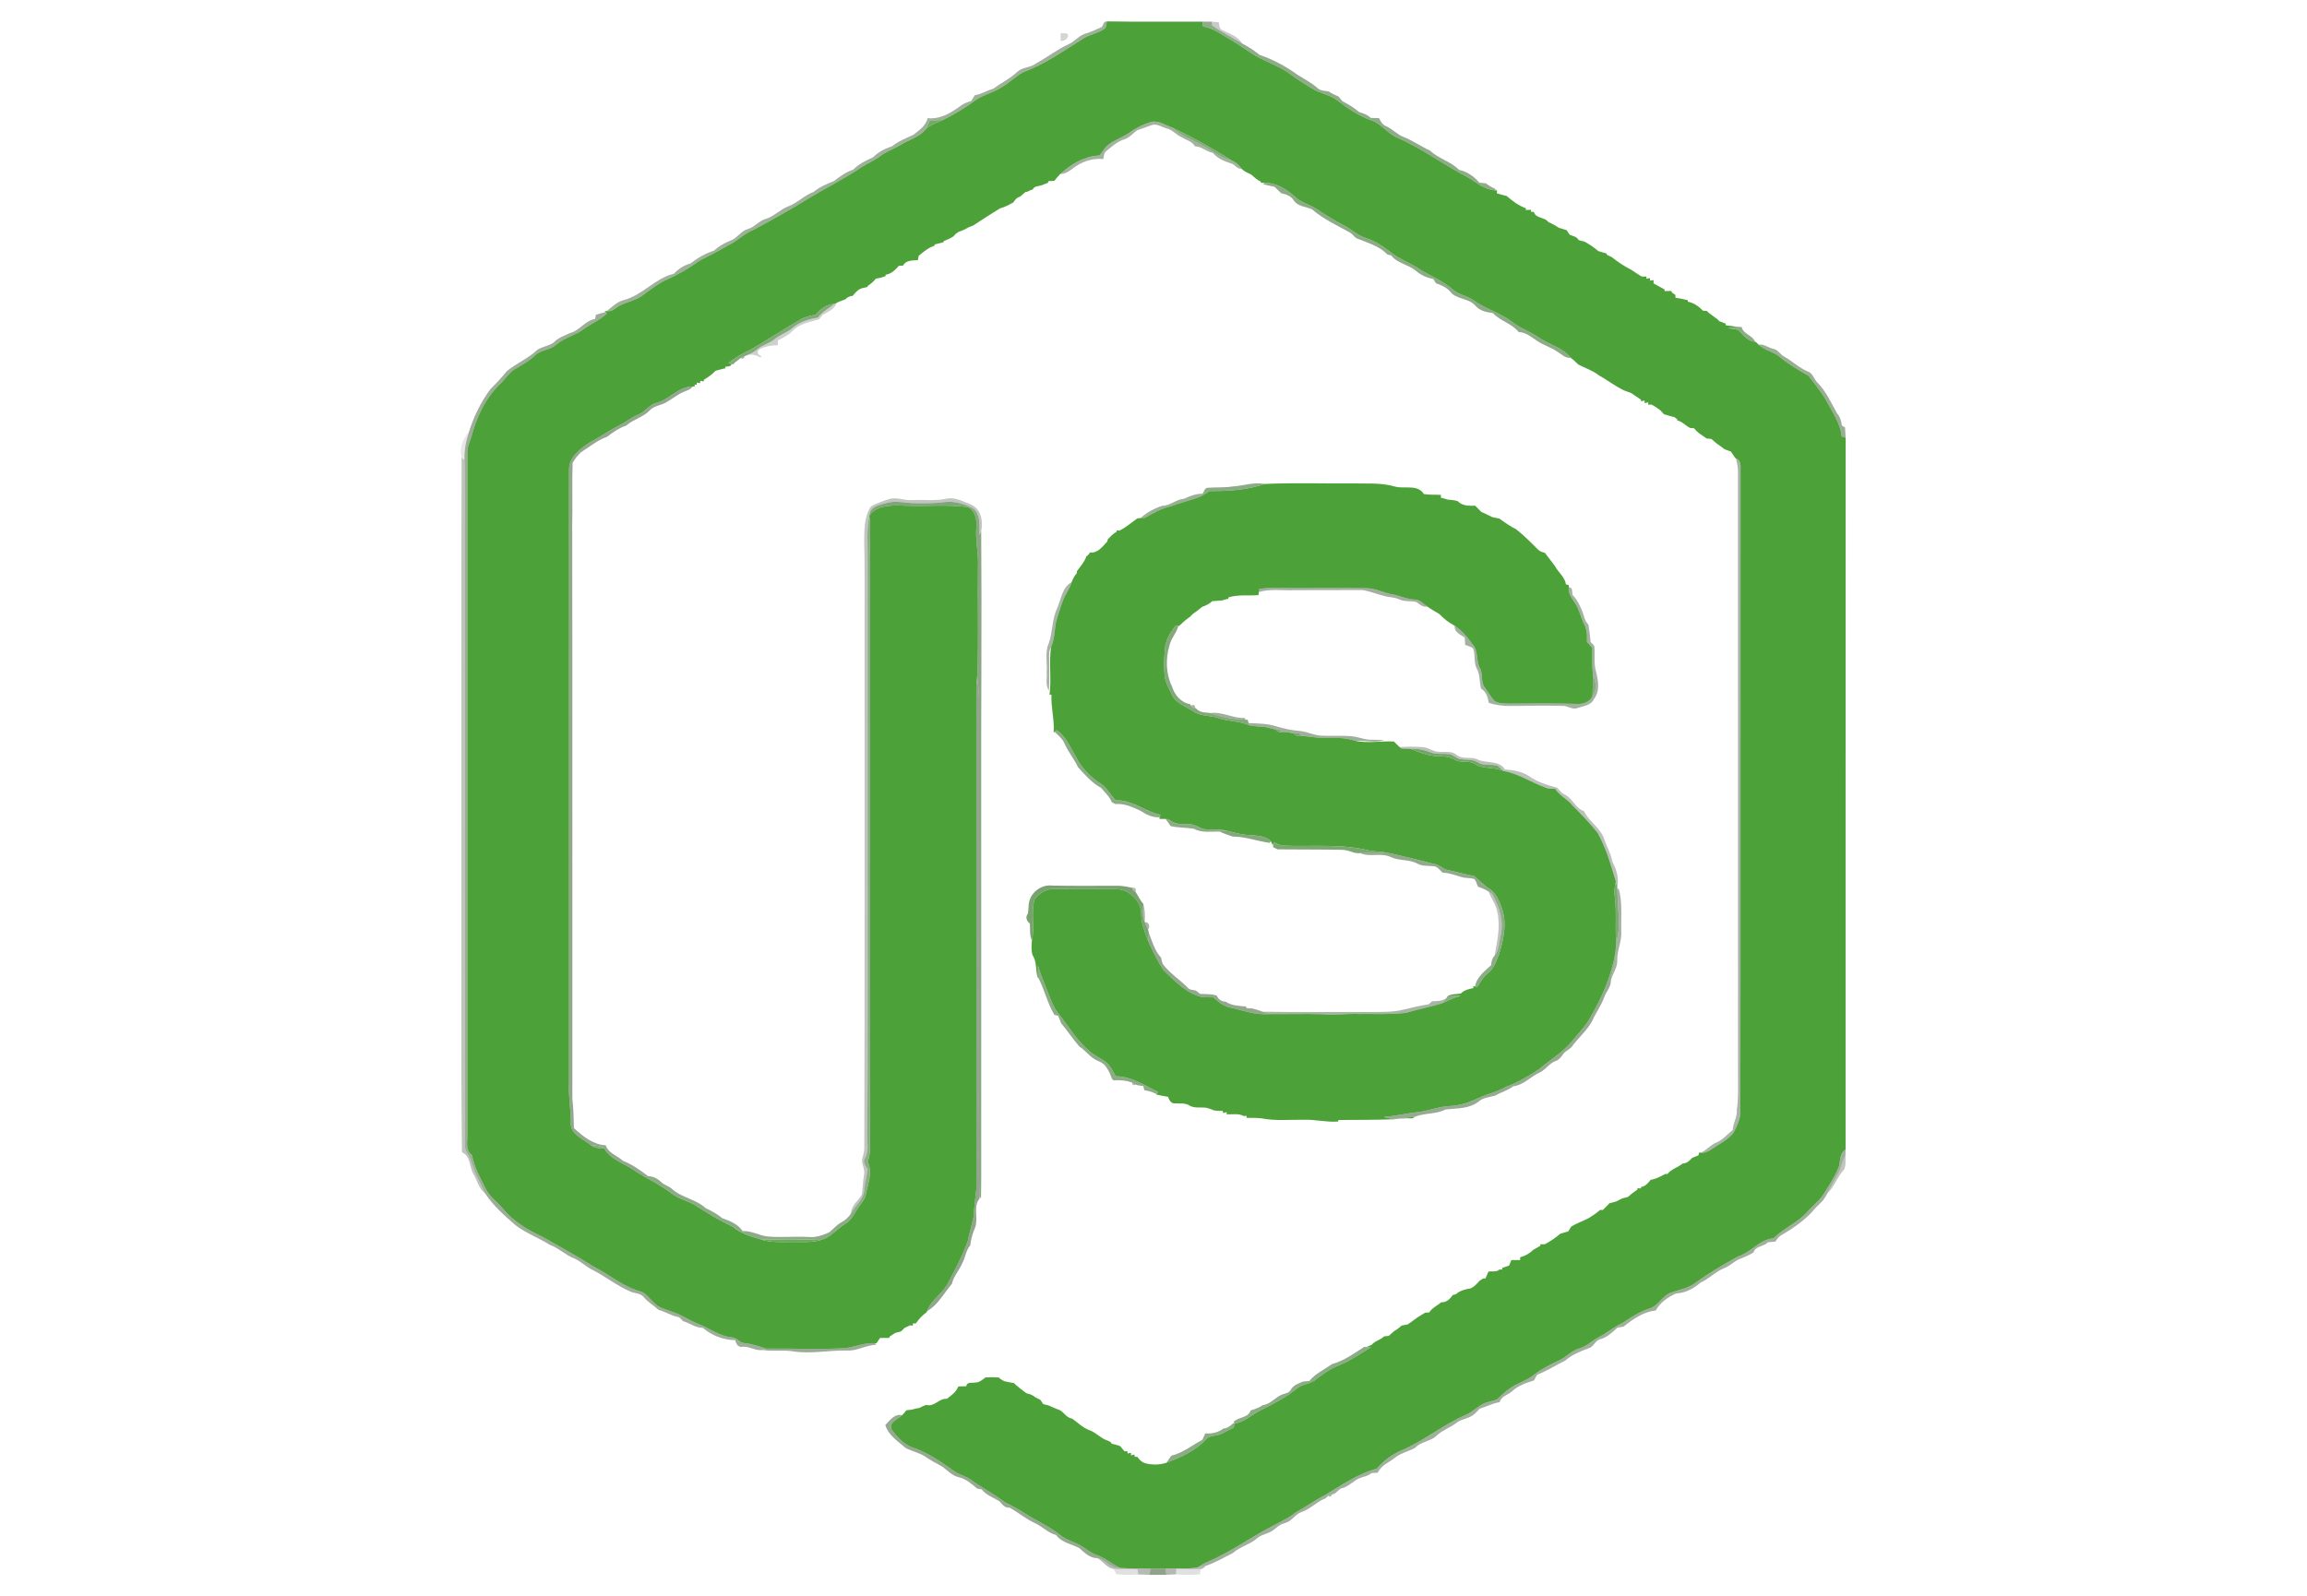 <?xml version="1.0" encoding="UTF-8" ?>
<!DOCTYPE svg PUBLIC "-//W3C//DTD SVG 1.1//EN" "http://www.w3.org/Graphics/SVG/1.1/DTD/svg11.dtd">
<svg width="1280pt" height="886pt" viewBox="0 0 1280 886" version="1.1" xmlns="http://www.w3.org/2000/svg">
<g id="#44633d83">
<path fill="#44633d" opacity="0.51" d=" M 611.36 14.97 C 612.18 13.86 612.29 11.73 614.17 11.87 C 613.62 13.29 614.03 15.41 612.44 16.20 C 609.17 18.28 605.29 19.06 601.88 20.85 C 590.81 27.59 580.22 35.47 567.93 39.93 C 563.52 42.29 559.96 45.93 555.64 48.43 C 551.00 51.53 545.27 52.51 540.81 55.90 C 535.25 59.99 529.31 63.54 523.10 66.57 C 520.69 66.67 518.28 66.76 515.88 66.84 C 515.09 68.55 514.30 70.27 513.44 71.94 C 509.80 76.24 504.18 77.57 499.56 80.44 C 496.00 82.65 491.94 83.95 488.56 86.47 C 485.07 89.16 480.90 90.72 477.30 93.23 C 467.95 99.47 457.89 104.47 448.29 110.29 C 438.41 116.45 428.21 122.07 417.96 127.58 C 412.83 129.56 409.08 133.81 404.10 136.07 C 399.00 139.13 393.69 141.79 388.40 144.49 C 382.48 148.70 376.19 152.44 369.51 155.34 C 364.89 157.53 360.84 160.69 356.78 163.74 C 353.05 166.55 348.36 167.40 344.22 169.37 C 341.71 170.52 339.71 173.26 336.66 172.64 C 339.52 170.39 342.17 167.65 345.77 166.62 C 356.28 164.03 363.35 154.49 373.87 151.90 C 376.44 149.24 379.43 147.22 383.05 146.25 C 386.94 143.24 391.26 140.64 396.01 139.15 C 398.73 136.84 401.76 134.86 405.12 133.59 C 408.96 132.35 410.94 128.18 414.93 127.14 C 418.77 126.01 421.22 122.44 425.10 121.39 C 429.58 119.98 432.81 116.27 437.17 114.61 C 442.36 112.68 446.22 108.42 451.43 106.49 C 454.73 103.75 458.65 102.11 462.59 100.54 C 465.93 97.99 469.32 95.48 473.37 94.15 C 476.48 91.01 480.40 89.11 484.36 87.31 C 487.33 84.27 491.10 82.50 495.05 81.11 C 498.54 78.27 502.72 76.69 506.75 74.83 C 509.96 72.32 513.69 69.80 514.69 65.57 C 521.49 66.33 527.72 62.65 532.96 58.74 C 534.73 57.39 536.85 56.67 538.95 55.99 C 539.55 54.94 540.17 53.89 540.80 52.85 C 544.43 52.34 547.56 50.23 551.06 49.23 C 555.50 46.00 560.52 43.60 564.52 39.78 C 567.49 37.13 571.88 37.61 574.95 35.12 C 581.05 31.76 586.58 27.41 592.94 24.52 C 596.29 23.02 598.57 19.78 602.14 18.70 C 605.33 17.78 608.31 16.28 611.36 14.97 Z" />
</g>
<g id="#4da139ff">
<path fill="#4da139" opacity="1.00" d=" M 614.17 11.87 C 631.84 12.18 649.52 11.92 667.20 12.00 C 667.27 12.69 667.42 14.07 667.50 14.76 C 673.15 15.37 677.50 19.13 682.31 21.75 C 687.26 24.67 691.86 28.14 696.80 31.08 C 703.30 34.67 710.55 36.98 716.48 41.57 C 720.11 44.36 724.07 46.65 727.94 49.10 C 732.40 51.92 737.97 52.49 742.16 55.83 C 747.70 60.12 753.58 64.10 760.18 66.56 C 766.23 68.21 769.64 74.12 775.38 76.42 C 788.00 82.00 799.24 90.10 811.29 96.73 C 817.32 99.38 822.23 104.99 829.04 105.59 L 830.63 105.62 C 830.60 106.04 830.54 106.88 830.51 107.29 C 832.32 107.82 834.14 108.35 835.99 108.81 C 839.21 111.54 842.58 114.21 846.64 115.57 L 846.57 116.55 C 847.28 116.52 848.71 116.46 849.43 116.43 L 849.51 117.60 C 849.90 117.60 850.67 117.59 851.05 117.59 C 852.02 121.40 857.01 120.35 858.97 123.14 C 860.98 124.09 862.99 125.07 864.82 126.39 C 866.27 126.84 867.73 127.30 869.21 127.74 C 869.75 128.57 870.30 129.40 870.87 130.24 C 872.61 131.05 874.94 131.28 875.86 133.22 C 876.86 133.60 877.90 133.86 878.98 134.01 C 881.78 135.51 884.40 137.30 886.82 139.36 C 888.34 139.80 889.87 140.28 891.42 140.71 L 891.49 141.36 C 892.39 141.79 893.30 142.24 894.22 142.69 C 897.65 145.35 901.32 147.89 905.21 149.80 C 907.05 151.06 908.90 152.34 910.84 153.47 C 911.50 153.47 912.82 153.46 913.48 153.45 L 913.52 154.72 C 914.01 154.62 914.98 154.42 915.47 154.33 L 915.46 155.73 C 915.96 155.66 916.96 155.51 917.47 155.44 C 917.46 155.90 917.46 156.81 917.45 157.27 C 919.47 158.39 921.49 159.52 923.53 160.63 L 923.57 161.55 C 924.84 161.52 926.12 161.49 927.41 161.47 L 927.55 162.28 C 928.06 162.64 929.09 163.35 929.60 163.71 C 929.60 164.09 929.58 164.85 929.57 165.23 C 931.87 165.54 934.15 166.03 936.42 166.60 L 936.45 167.44 C 939.79 168.07 942.53 170.02 944.86 172.42 C 945.41 172.46 946.51 172.55 947.05 172.59 C 949.04 174.86 951.97 175.99 953.95 178.26 C 955.12 178.73 956.30 179.20 957.50 179.65 L 957.49 180.52 C 960.67 181.02 963.86 181.37 967.08 181.58 L 966.31 181.54 C 963.73 181.34 961.18 181.79 958.65 182.15 C 960.64 182.46 962.71 182.57 964.65 183.21 C 967.27 185.93 969.68 189.39 973.81 189.68 L 974.22 189.78 C 974.70 190.28 975.20 190.80 975.74 191.29 C 979.12 194.54 984.10 195.14 987.62 198.21 C 992.51 202.27 998.01 205.43 1003.49 208.59 C 1006.65 212.79 1010.01 216.93 1012.81 221.41 C 1016.25 228.15 1020.96 234.49 1021.87 242.22 C 1022.41 242.39 1023.50 242.73 1024.04 242.90 C 1023.93 374.59 1024.03 506.27 1023.99 637.96 C 1020.79 639.90 1021.07 643.82 1020.41 647.04 C 1018.33 652.68 1014.92 657.71 1011.75 662.79 C 1009.47 666.41 1005.98 668.99 1003.16 672.14 C 997.82 678.44 989.82 681.44 984.01 687.23 C 976.14 687.93 971.43 695.15 964.17 697.36 C 956.20 701.89 948.18 706.44 940.78 711.91 C 936.78 714.93 931.78 715.80 927.14 717.35 C 922.24 719.12 920.12 724.85 915.03 726.25 C 909.66 728.03 904.90 731.08 900.24 734.20 C 895.52 736.36 891.59 739.83 886.96 742.15 C 883.28 744.14 880.24 747.23 876.13 748.41 C 871.85 749.65 868.94 753.27 864.94 755.03 C 860.13 757.36 855.26 759.70 851.05 763.04 C 847.02 766.33 841.78 767.55 837.62 770.65 C 835.00 772.31 832.90 774.61 830.60 776.65 C 828.17 777.74 825.41 777.87 823.02 779.08 C 819.75 780.73 817.13 783.41 813.82 784.99 C 801.14 790.37 790.43 799.42 777.77 804.86 C 772.37 807.14 767.63 810.74 763.76 815.12 C 753.41 817.92 744.55 824.13 735.46 829.56 C 729.64 832.58 724.30 836.39 718.58 839.59 C 714.58 842.87 709.77 844.78 705.30 847.28 C 693.35 853.57 682.34 861.64 669.83 866.87 C 667.92 867.68 666.17 868.80 664.43 869.91 C 658.58 870.93 652.61 870.18 646.72 870.58 C 643.93 870.63 641.16 870.64 638.38 870.60 C 632.77 870.34 627.13 870.61 621.53 870.18 C 617.13 868.19 613.51 864.80 608.92 863.22 C 605.83 862.19 603.26 860.17 600.58 858.41 C 596.65 855.81 591.81 854.90 588.13 851.89 C 581.69 846.72 574.00 843.54 567.16 839.00 C 563.50 836.50 559.25 835.02 555.68 832.39 C 550.21 828.37 544.11 825.30 538.66 821.26 C 536.09 819.29 532.82 818.67 530.12 816.96 C 523.01 811.93 515.80 806.76 507.54 803.78 C 502.06 802.19 497.86 797.83 494.67 793.31 C 493.03 789.29 498.28 787.61 500.53 785.40 C 501.42 784.59 502.12 783.58 502.90 782.67 C 504.61 782.52 506.34 782.39 507.97 781.75 C 508.50 781.66 509.56 781.49 510.09 781.40 C 511.29 780.69 512.57 780.17 513.88 779.70 C 518.53 780.99 520.93 775.93 525.37 776.33 C 527.86 774.41 530.58 772.53 531.70 769.44 C 533.17 769.40 534.66 769.38 536.15 769.36 C 536.32 766.73 539.27 767.68 541.07 767.27 C 543.34 767.37 545.07 765.73 546.75 764.45 C 549.21 764.35 551.67 764.35 554.14 764.48 C 555.49 765.83 557.17 766.71 559.08 766.95 C 560.25 767.16 561.42 767.38 562.61 767.62 C 564.64 769.75 567.13 771.34 569.42 773.19 C 570.77 773.52 572.12 773.92 573.33 774.67 C 574.49 775.58 575.82 776.26 577.18 776.86 C 577.74 777.64 578.29 778.44 578.84 779.25 C 579.88 779.51 580.92 779.78 581.97 780.06 C 583.58 780.81 585.19 781.54 586.86 782.18 C 590.09 782.91 591.28 786.91 594.80 787.26 C 598.00 789.51 600.77 792.45 604.55 793.76 C 608.41 795.20 611.11 798.64 615.14 799.72 C 615.51 799.95 616.25 800.42 616.61 800.65 L 616.65 801.27 C 618.26 801.56 619.86 801.97 621.43 802.50 C 622.24 803.48 623.08 804.47 623.93 805.47 C 624.31 805.45 625.07 805.40 625.45 805.38 L 625.65 806.70 C 626.12 806.58 627.07 806.34 627.54 806.22 C 627.53 806.59 627.51 807.33 627.50 807.70 C 627.99 807.58 628.95 807.35 629.43 807.24 L 629.57 808.52 C 629.94 808.52 630.68 808.53 631.05 808.54 C 632.03 810.02 633.32 811.30 635.01 811.96 C 638.98 813.09 643.29 813.10 647.22 811.77 C 655.10 808.80 663.18 805.25 669.03 798.97 C 671.02 796.43 674.59 797.07 677.31 795.94 C 679.75 794.82 682.03 793.35 684.51 792.28 C 684.62 791.73 684.85 790.62 684.96 790.07 C 690.06 789.38 694.00 785.56 698.42 783.21 C 705.71 779.48 713.22 775.90 719.55 770.61 C 722.72 767.96 727.32 768.16 730.42 765.36 C 734.46 762.10 738.89 759.30 743.73 757.36 C 749.79 754.94 755.06 751.02 760.64 747.71 C 760.01 747.68 758.77 747.61 758.15 747.58 C 759.12 747.16 760.10 746.74 761.10 746.32 C 762.84 744.06 766.00 743.76 767.93 741.66 C 768.58 741.60 769.90 741.47 770.55 741.40 C 771.50 740.50 772.47 739.62 773.47 738.77 C 775.00 737.93 776.40 736.86 777.67 735.66 C 778.78 735.43 779.90 735.22 781.03 735.03 C 783.02 733.75 784.84 732.23 786.80 730.91 C 788.09 730.09 789.40 729.29 790.74 728.53 C 791.31 728.49 792.45 728.41 793.02 728.37 C 794.56 725.79 797.51 724.61 799.72 722.71 C 802.59 722.97 804.50 720.85 806.02 718.74 C 806.49 718.61 807.43 718.34 807.91 718.20 C 809.29 716.90 811.03 716.17 812.85 715.70 C 813.88 715.38 814.94 715.16 816.03 715.04 C 818.01 714.09 819.46 712.42 820.90 710.82 C 821.40 710.51 822.40 709.87 822.90 709.55 C 823.23 709.54 823.88 709.50 824.21 709.48 C 824.74 708.20 825.29 706.94 825.84 705.67 C 827.87 705.40 830.34 706.09 831.97 704.56 C 832.35 704.56 833.09 704.57 833.46 704.57 L 833.54 703.65 C 834.77 703.21 836.01 702.78 837.28 702.39 C 837.69 701.36 838.11 700.34 838.55 699.33 C 840.15 699.31 841.78 699.31 843.41 699.31 C 843.42 698.92 843.44 698.15 843.45 697.76 C 846.14 697.05 848.60 695.74 850.56 693.74 C 851.90 692.94 853.26 692.15 854.63 691.38 L 854.59 690.55 C 855.24 690.54 856.54 690.54 857.19 690.53 C 860.21 688.89 863.06 686.95 865.68 684.72 C 867.17 684.26 868.67 683.79 870.19 683.36 C 870.69 682.49 871.19 681.63 871.72 680.78 C 872.21 680.49 873.20 679.93 873.69 679.65 C 876.37 678.29 879.22 677.29 881.85 675.82 C 883.93 674.47 885.99 673.11 887.85 671.46 C 888.19 671.49 888.88 671.54 889.22 671.57 C 890.51 670.34 891.76 669.07 892.98 667.77 C 894.27 667.49 895.56 667.16 896.85 666.75 C 897.90 666.18 898.96 665.62 900.05 665.12 C 901.09 664.86 902.14 664.58 903.20 664.29 C 904.85 662.83 906.60 661.47 908.44 660.23 L 908.57 659.38 C 909.02 659.43 909.93 659.54 910.39 659.60 L 910.59 658.71 C 912.97 658.43 914.46 656.50 915.85 654.76 C 918.76 654.36 921.35 652.93 923.90 651.54 C 924.21 651.54 924.83 651.54 925.14 651.54 C 927.39 648.78 930.95 647.88 933.66 645.72 C 935.84 645.65 937.46 644.24 938.79 642.63 C 939.98 642.14 941.18 641.65 942.40 641.17 C 942.46 640.82 942.57 640.11 942.63 639.75 C 942.90 639.75 943.46 639.73 943.74 639.73 C 947.09 640.15 949.58 637.71 952.24 636.13 C 955.65 634.00 959.20 631.88 961.79 628.75 C 963.74 624.75 966.03 620.58 965.62 615.96 C 965.79 498.30 965.60 380.64 965.71 262.97 C 965.47 260.04 966.74 255.74 963.18 254.42 L 962.71 254.11 C 961.88 252.97 961.10 251.80 960.35 250.62 C 959.17 250.19 958.00 249.75 956.86 249.33 C 955.47 248.24 954.06 247.20 952.60 246.24 C 951.56 245.38 950.55 244.50 949.55 243.62 C 948.89 243.55 947.57 243.42 946.91 243.35 C 944.49 241.61 941.75 240.19 939.99 237.70 C 939.41 237.65 938.26 237.54 937.69 237.49 C 935.23 236.22 933.35 233.97 930.60 233.29 L 930.55 232.71 C 930.21 232.43 929.53 231.86 929.19 231.58 C 927.16 231.11 925.20 230.47 923.21 229.90 C 922.53 229.19 921.87 228.47 921.23 227.73 C 919.57 226.56 917.97 225.20 916.05 224.48 C 915.68 224.53 914.92 224.62 914.54 224.67 L 914.48 223.30 C 913.99 223.41 913.02 223.62 912.53 223.73 L 912.46 222.29 C 911.98 222.40 911.03 222.61 910.56 222.71 L 910.43 221.78 C 908.63 220.51 906.78 219.32 904.96 218.10 C 903.66 217.72 902.42 217.12 901.16 216.71 C 896.13 214.33 891.73 210.88 886.90 208.16 C 883.56 205.53 879.42 204.31 875.71 202.31 C 874.81 201.51 873.95 200.69 873.11 199.85 C 872.53 199.44 871.99 199.02 871.48 198.58 C 866.99 192.77 859.46 191.32 853.68 187.25 C 848.90 183.98 843.30 182.10 838.76 178.46 C 832.15 173.58 824.08 171.37 817.44 166.59 C 813.95 164.13 809.42 163.63 806.18 160.80 C 800.75 155.83 793.70 153.26 787.56 149.36 C 782.52 145.93 776.63 143.95 771.82 140.17 C 767.59 136.85 763.07 133.82 757.92 132.12 C 753.10 130.71 749.57 126.98 745.14 124.81 C 740.17 122.24 735.43 119.26 730.77 116.17 C 726.92 113.53 722.05 112.64 718.65 109.33 C 714.01 105.15 708.30 101.39 701.82 101.51 C 701.28 101.49 700.19 101.47 699.64 101.45 L 699.44 100.76 C 697.41 99.82 695.79 98.28 694.15 96.82 C 692.30 95.95 690.28 95.21 688.91 93.63 C 687.47 91.61 685.62 89.94 683.29 89.02 C 672.78 82.27 661.79 76.23 650.54 70.86 C 646.74 69.61 643.09 66.79 638.92 67.61 C 634.53 68.86 630.37 70.90 626.70 73.59 C 622.00 77.00 615.57 78.18 612.26 83.33 C 611.23 84.41 610.68 86.42 608.91 86.37 C 601.04 86.95 593.95 91.39 588.24 96.58 C 587.06 97.75 586.02 99.05 585.00 100.35 C 583.86 100.42 582.73 100.49 581.61 100.55 L 581.49 101.43 C 580.29 101.91 579.10 102.39 577.90 102.84 C 576.19 103.41 573.84 103.17 573.02 105.13 C 571.97 105.43 570.99 105.85 570.07 106.39 C 569.77 106.44 569.18 106.54 568.88 106.59 C 567.93 107.45 566.99 108.30 566.03 109.14 C 564.22 109.49 563.15 110.93 562.20 112.37 C 559.80 113.69 557.37 114.99 554.72 115.70 C 549.73 118.73 544.88 121.98 539.98 125.14 C 539.06 125.54 538.13 125.91 537.19 126.25 C 535.50 127.26 533.71 128.11 531.82 128.69 C 530.78 129.37 529.77 130.13 529.05 131.16 C 527.37 132.29 525.49 133.10 523.60 133.80 L 523.50 134.44 C 521.85 134.85 520.22 135.29 518.58 135.68 L 518.46 136.37 C 517.90 136.59 516.79 137.02 516.23 137.23 C 513.89 138.58 511.76 140.24 509.71 141.99 C 509.60 142.59 509.38 143.78 509.26 144.38 C 506.31 144.58 502.62 144.34 501.03 147.41 C 500.45 147.43 499.31 147.48 498.73 147.50 C 496.74 149.81 494.52 152.02 491.36 152.48 L 491.34 153.27 C 490.25 153.60 489.17 153.93 488.10 154.27 C 487.56 154.36 486.49 154.55 485.96 154.64 C 484.68 156.21 483.17 157.55 481.49 158.66 L 481.30 159.26 C 480.21 159.55 479.13 159.81 478.03 160.04 C 475.86 160.72 474.51 162.58 473.07 164.19 C 471.47 164.33 470.07 164.96 469.01 166.16 C 467.63 166.63 466.27 167.12 464.94 167.69 C 464.77 167.79 464.41 167.99 464.23 168.10 C 463.92 168.22 463.29 168.46 462.97 168.59 C 458.75 168.88 455.21 171.39 452.65 174.63 C 449.82 175.22 446.90 175.71 444.36 177.19 C 434.84 182.68 425.69 188.81 416.12 194.22 C 411.85 196.16 407.81 198.56 404.15 201.50 C 404.60 201.65 405.51 201.95 405.96 202.10 C 405.41 203.58 403.73 203.37 402.46 203.50 L 402.41 204.38 C 400.60 204.84 398.80 205.32 396.99 205.76 C 395.13 207.76 392.90 209.36 390.57 210.76 L 390.40 211.68 C 389.94 211.60 389.02 211.44 388.56 211.36 L 388.42 212.66 C 387.95 212.57 387.01 212.39 386.55 212.30 L 386.58 213.55 L 385.39 213.42 L 385.51 214.45 C 385.20 214.46 384.57 214.49 384.26 214.51 C 376.62 214.44 371.66 221.47 364.66 223.48 C 360.22 224.29 358.04 228.70 353.97 230.19 C 350.34 231.60 347.37 234.18 343.91 235.92 C 338.39 238.58 333.45 242.26 328.00 245.06 C 322.38 248.73 315.40 253.48 315.72 261.04 C 315.69 374.35 315.73 487.65 315.70 600.96 C 315.26 608.35 316.81 615.65 316.68 623.04 C 316.32 629.50 323.37 632.01 327.61 635.36 C 329.75 637.19 332.58 637.38 335.28 637.44 C 337.86 642.01 342.73 644.31 347.16 646.69 C 350.75 648.54 353.89 651.12 357.48 652.98 C 362.63 655.89 367.87 658.70 372.57 662.33 C 376.75 665.61 382.23 666.44 386.59 669.45 C 392.95 673.55 399.42 677.49 406.29 680.68 C 410.87 684.64 416.78 686.22 422.45 687.96 C 428.12 689.78 434.13 689.19 439.99 689.25 C 445.08 689.20 450.30 689.71 455.26 688.21 C 460.82 686.88 464.30 681.99 469.00 679.14 C 472.74 677.09 474.18 672.91 476.58 669.64 C 478.00 667.51 479.98 665.59 480.39 662.96 C 481.56 656.97 484.27 650.59 481.41 644.66 C 483.44 639.66 482.52 634.20 482.62 628.97 C 482.98 578.96 482.71 528.95 482.79 478.95 C 482.78 422.31 482.82 365.67 482.78 309.04 C 482.39 301.49 483.30 293.91 482.35 286.40 L 482.43 285.99 C 486.74 280.21 494.53 280.44 501.00 280.61 C 513.04 281.24 525.12 279.82 537.09 281.45 C 541.30 283.75 542.11 288.64 541.68 293.02 C 541.17 300.05 542.92 306.98 542.62 314.01 C 542.33 334.29 543.03 354.59 542.26 374.85 C 542.03 376.89 541.74 378.92 541.68 380.98 C 541.69 474.00 541.67 567.02 541.69 660.04 C 541.15 665.03 540.45 670.00 540.24 675.02 C 539.28 679.67 537.82 684.22 536.93 688.90 C 533.83 697.32 529.64 705.28 525.39 713.16 C 522.33 718.46 516.39 721.71 514.39 727.66 L 514.18 728.20 C 511.81 729.93 509.79 732.07 508.12 734.47 C 507.73 734.47 506.96 734.46 506.57 734.46 L 506.43 735.74 C 506.07 735.69 505.34 735.59 504.98 735.54 C 503.99 736.00 503.00 736.45 502.01 736.89 C 501.28 737.56 500.56 738.24 499.86 738.94 C 498.79 739.21 497.73 739.48 496.68 739.76 C 495.64 740.42 494.61 741.09 493.59 741.78 L 493.39 742.51 C 491.67 742.51 489.96 742.55 488.26 742.57 C 487.59 743.54 486.94 744.51 486.29 745.50 L 485.37 745.46 C 479.39 744.98 473.87 747.91 467.97 748.26 C 453.60 749.03 439.21 748.28 424.83 748.47 C 420.97 747.05 417.04 745.83 412.93 745.40 C 410.27 745.21 408.79 742.31 406.09 742.22 C 399.16 741.68 393.69 737.07 387.38 734.74 C 382.65 732.90 378.47 729.89 373.65 728.27 C 370.01 726.76 365.77 726.14 363.01 723.10 C 360.38 720.84 358.42 717.45 354.86 716.58 C 345.43 713.93 337.94 707.22 329.27 702.93 C 320.05 696.99 310.38 691.80 300.88 686.34 C 292.76 682.62 284.86 677.85 279.10 670.90 C 275.96 666.99 271.52 664.17 269.37 659.51 C 266.38 653.59 263.12 647.64 261.89 641.06 C 257.82 638.33 259.56 633.09 259.28 628.99 C 259.28 503.32 259.28 377.64 259.28 251.97 C 259.08 248.77 260.29 245.80 261.40 242.88 C 264.26 231.76 269.31 220.73 277.83 212.80 C 280.46 210.06 282.53 206.68 285.89 204.75 C 289.58 202.54 293.42 200.51 296.55 197.51 C 299.74 194.14 304.94 194.44 308.39 191.41 C 312.92 187.44 319.03 186.24 323.81 182.68 C 328.02 179.61 332.96 177.58 336.77 173.97 L 336.04 173.18 L 335.48 172.58 C 335.78 172.59 336.37 172.62 336.66 172.64 C 339.71 173.26 341.71 170.52 344.22 169.37 C 348.36 167.40 353.05 166.55 356.78 163.74 C 360.84 160.69 364.89 157.53 369.51 155.34 C 376.19 152.44 382.48 148.70 388.40 144.49 C 393.69 141.79 399.00 139.13 404.10 136.07 C 409.08 133.81 412.83 129.56 417.96 127.58 C 428.21 122.07 438.41 116.45 448.29 110.29 C 457.89 104.47 467.95 99.47 477.30 93.23 C 480.90 90.72 485.07 89.16 488.56 86.47 C 491.94 83.95 496.00 82.65 499.56 80.44 C 504.18 77.57 509.80 76.24 513.44 71.94 C 516.05 69.17 519.75 68.11 523.10 66.57 C 529.31 63.54 535.25 59.99 540.81 55.90 C 545.27 52.51 551.00 51.53 555.64 48.43 C 559.96 45.93 563.52 42.29 567.93 39.93 C 580.22 35.47 590.81 27.59 601.88 20.85 C 605.29 19.06 609.17 18.28 612.44 16.20 C 614.03 15.41 613.62 13.29 614.17 11.87 Z" />
<path fill="#4da139" opacity="1.00" d=" M 701.75 268.58 C 717.80 267.85 733.93 268.42 750.01 268.28 C 758.02 268.50 766.19 267.74 773.99 270.04 C 779.34 271.49 786.49 268.59 790.04 274.21 C 793.15 274.70 796.33 274.48 799.49 274.66 C 799.48 275.05 799.46 275.83 799.45 276.22 C 800.64 276.47 801.81 276.80 802.97 277.22 C 804.89 277.46 806.89 277.52 808.77 278.13 C 811.34 280.78 815.03 280.80 818.47 280.65 C 819.62 281.82 820.78 282.98 821.95 284.14 C 823.98 285.04 826.01 285.99 828.00 287.02 C 829.29 287.26 830.61 287.51 831.92 287.81 C 834.87 289.96 837.92 292.11 841.21 293.72 C 845.46 297.12 849.32 300.96 853.16 304.82 C 854.18 305.98 855.64 306.46 857.13 306.78 C 859.04 309.23 860.86 311.75 862.78 314.20 C 864.58 317.74 868.31 320.22 868.82 324.35 C 869.21 324.43 869.98 324.58 870.37 324.65 L 870.42 325.87 C 869.78 330.48 873.70 333.49 875.38 337.35 C 875.41 337.43 875.49 337.59 875.52 337.67 C 876.50 340.21 877.35 342.80 878.42 345.32 C 878.46 345.41 878.53 345.59 878.57 345.68 C 880.49 348.88 880.65 352.62 880.48 356.25 C 881.46 357.33 882.46 358.42 883.47 359.50 C 883.47 364.44 883.29 369.38 883.78 374.30 C 883.76 378.33 883.76 382.36 883.58 386.39 C 882.07 389.54 878.52 390.87 875.19 390.66 C 862.46 390.30 849.71 390.38 836.97 390.51 C 834.31 390.38 831.33 390.51 829.05 388.93 C 827.18 386.74 825.77 384.21 824.07 381.90 C 821.60 379.06 822.66 375.01 821.53 371.68 C 821.50 371.60 821.45 371.43 821.42 371.35 C 818.63 366.99 820.64 361.04 816.76 357.31 C 814.14 353.44 811.01 349.92 807.13 347.29 C 803.87 345.62 801.04 343.34 798.51 340.71 C 797.40 340.07 796.31 339.43 795.22 338.79 C 794.11 338.10 792.99 337.41 791.96 336.64 C 789.83 335.14 787.91 332.85 785.11 332.76 C 780.90 332.64 777.10 330.74 773.03 329.96 C 767.87 329.21 763.19 326.40 757.88 326.43 C 741.25 326.18 724.62 326.53 707.99 326.32 C 704.89 326.27 701.79 326.35 698.73 326.85 L 698.47 328.55 C 698.41 328.98 698.29 329.86 698.24 330.29 C 692.65 330.73 686.93 329.84 681.50 331.58 L 681.50 332.33 C 680.32 332.55 679.16 332.85 678.03 333.24 C 676.21 333.42 674.40 333.53 672.59 333.65 C 671.00 335.17 668.99 336.07 666.96 336.82 C 665.29 338.23 663.58 339.58 661.76 340.76 C 661.40 341.14 660.68 341.89 660.32 342.26 C 658.12 343.78 656.11 345.53 654.20 347.38 L 653.82 347.37 C 653.41 347.37 652.58 347.37 652.17 347.37 C 649.28 351.02 646.70 355.22 646.35 359.98 C 645.92 364.62 645.72 369.30 646.08 373.95 C 646.31 378.21 648.48 381.99 650.32 385.73 C 652.58 390.51 658.03 392.06 662.14 394.81 C 666.28 397.68 671.60 396.90 676.19 398.58 C 681.72 400.49 687.77 400.02 693.12 402.52 C 696.14 403.23 699.26 403.14 702.32 403.54 C 702.41 403.56 702.58 403.59 702.66 403.60 C 704.41 404.02 706.21 404.53 707.98 405.00 C 708.69 406.12 709.70 406.54 711.01 406.26 C 713.37 406.13 715.72 406.54 718.02 407.13 C 718.96 408.35 720.50 408.78 722.00 408.41 C 726.67 408.65 731.29 409.77 736.01 409.52 C 741.35 409.33 746.78 409.44 751.90 411.17 C 758.92 412.60 766.25 411.16 773.39 411.54 C 774.43 412.56 775.45 413.62 776.54 414.61 L 777.50 415.43 C 779.18 415.55 780.87 415.56 782.57 415.62 C 787.52 417.48 792.55 419.60 797.94 419.66 C 801.17 419.70 804.48 419.94 807.31 421.67 C 810.60 423.63 814.81 421.88 818.10 423.82 C 822.81 427.10 828.98 425.45 834.08 427.88 C 842.29 429.23 849.21 434.03 856.91 436.88 C 857.48 437.08 858.64 437.48 859.22 437.67 C 860.43 437.70 861.64 437.74 862.87 437.79 C 865.36 441.74 869.92 443.56 872.69 447.27 C 877.50 452.03 882.18 456.94 886.41 462.22 C 891.10 470.64 893.78 480.01 896.52 489.19 C 895.80 492.08 895.53 495.06 895.98 498.01 C 897.05 506.30 895.99 514.67 896.75 522.98 C 896.54 524.86 896.38 526.75 896.27 528.65 C 894.08 541.84 888.53 554.25 881.74 565.70 C 879.30 570.08 875.58 573.52 872.54 577.46 C 867.42 583.84 860.27 588.01 854.11 593.24 C 848.35 597.06 842.44 600.67 835.91 603.01 C 830.32 606.30 823.82 607.35 818.14 610.40 C 813.68 612.35 808.90 613.68 804.02 613.86 C 798.17 614.14 792.72 616.54 786.94 617.15 C 780.51 617.85 774.22 619.43 767.76 619.87 C 773.31 622.05 779.30 620.17 785.01 619.79 C 784.70 620.00 784.07 620.43 783.76 620.64 C 780.16 620.60 776.58 620.66 773.02 621.21 C 762.89 621.52 752.75 621.55 742.62 621.58 L 742.41 622.45 C 735.88 622.93 729.51 621.18 723.01 621.46 C 715.37 621.35 707.63 622.17 700.10 620.68 C 697.28 620.34 694.44 620.43 691.62 620.38 L 691.62 619.28 C 691.22 619.31 690.42 619.37 690.01 619.39 C 687.18 617.72 683.63 618.66 680.50 618.38 C 680.54 618.09 680.63 617.50 680.67 617.20 C 680.15 617.33 679.11 617.59 678.58 617.73 L 678.47 616.56 C 676.38 616.41 674.12 616.78 672.23 615.71 C 671.17 615.33 670.11 615.00 669.05 614.74 C 666.10 614.42 662.92 615.11 660.21 613.72 C 657.46 611.72 653.94 612.70 650.82 612.29 C 649.26 611.69 648.57 610.21 648.12 608.74 C 645.93 608.38 643.75 607.92 641.59 607.46 L 641.72 607.27 C 641.94 606.96 642.36 606.35 642.58 606.04 C 635.06 602.44 627.71 597.30 619.07 597.32 C 617.44 594.31 615.83 591.12 613.02 589.04 C 610.26 587.07 607.10 585.70 604.54 583.45 C 597.56 577.64 592.96 569.68 587.37 562.66 C 584.16 558.76 582.64 553.88 580.81 549.26 C 579.09 544.83 577.21 540.45 575.88 535.89 C 575.89 538.03 575.87 540.17 575.90 542.33 L 575.90 543.08 C 574.41 538.82 575.50 533.91 572.87 530.06 C 572.11 527.47 572.26 524.66 572.54 522.01 C 574.26 514.50 571.87 506.65 574.01 499.18 C 576.46 495.67 580.65 493.16 585.02 493.38 C 596.35 493.55 607.69 493.41 619.01 493.47 C 626.64 493.25 633.58 500.47 633.22 508.04 C 633.35 513.03 635.37 517.68 637.05 522.31 C 639.52 527.83 642.23 533.34 645.51 538.42 C 651.36 543.94 657.11 550.24 664.97 552.83 C 667.59 553.75 670.42 553.42 673.16 553.51 C 675.74 555.72 678.38 558.14 681.78 558.98 C 689.22 560.55 696.45 563.53 704.21 562.78 C 714.13 562.90 724.06 562.53 733.97 562.89 C 740.65 563.52 747.33 562.47 754.02 562.74 C 762.73 562.63 771.51 563.13 780.18 562.10 C 786.71 560.14 793.43 558.87 799.96 556.87 C 803.48 555.55 806.64 553.33 810.46 552.82 C 807.98 552.18 805.47 552.86 802.99 553.05 C 805.14 551.46 808.00 551.87 810.51 551.40 C 812.35 549.46 814.97 548.86 817.50 548.38 C 817.48 548.11 817.44 547.57 817.41 547.30 L 818.46 547.44 C 818.78 547.48 819.43 547.56 819.76 547.60 C 821.46 545.00 822.92 542.16 825.44 540.23 C 828.81 537.70 830.13 533.52 831.67 529.78 C 834.11 521.88 836.10 513.27 833.63 505.12 C 832.31 501.10 830.76 496.85 827.45 494.03 C 823.97 491.82 821.04 488.93 818.01 486.21 C 812.95 485.35 808.05 483.77 803.02 482.80 C 800.74 482.27 799.06 480.43 796.85 479.78 C 787.72 477.45 778.58 475.11 769.37 473.16 C 766.27 472.64 763.12 472.59 760.02 472.12 C 744.32 468.11 727.96 469.98 711.96 469.33 C 710.06 469.21 708.43 468.19 706.76 467.43 C 706.68 467.61 706.53 467.97 706.45 468.15 L 706.05 468.99 C 705.73 468.21 705.39 467.45 705.03 466.71 C 701.93 463.71 697.08 463.81 693.03 463.41 C 688.65 463.33 684.51 461.91 680.30 460.95 C 676.23 460.03 672.04 460.63 667.94 460.15 C 664.97 459.27 662.34 457.10 659.07 457.47 C 655.24 457.65 651.35 457.24 648.32 454.67 C 647.92 454.63 647.11 454.55 646.71 454.51 C 645.53 454.46 644.37 454.44 643.21 454.46 L 643.47 453.55 C 643.57 453.21 643.77 452.52 643.88 452.18 C 635.24 450.41 628.11 443.73 618.97 444.17 C 616.02 441.05 614.08 436.92 610.30 434.67 C 604.68 431.02 599.92 425.95 596.92 419.95 C 593.75 414.77 591.55 408.57 586.15 405.23 L 585.13 406.12 C 584.99 406.24 584.72 406.48 584.58 406.60 C 585.15 399.51 583.03 392.63 583.39 385.56 L 582.30 385.56 C 583.53 376.76 581.80 367.72 583.21 359.00 C 585.56 354.05 584.80 348.38 586.47 343.25 C 587.59 339.70 588.66 336.13 590.02 332.67 C 591.30 329.33 593.66 326.51 594.61 323.04 L 594.79 322.51 C 595.39 320.88 596.33 319.42 597.45 318.10 C 597.48 317.80 597.54 317.21 597.57 316.91 C 599.47 314.28 601.78 311.83 602.78 308.67 L 603.26 308.47 C 603.56 308.16 604.16 307.53 604.46 307.22 L 604.58 306.61 C 609.07 307.19 611.75 303.29 614.44 300.42 L 614.54 299.50 C 616.02 297.90 617.46 296.17 619.48 295.22 L 619.59 294.37 C 619.97 294.40 620.72 294.47 621.10 294.50 C 624.75 292.71 627.79 289.97 631.09 287.66 C 631.51 287.63 632.36 287.56 632.79 287.52 C 633.38 287.49 634.56 287.43 635.14 287.40 C 639.90 284.83 644.55 281.92 649.97 280.92 C 655.33 278.76 661.05 277.63 666.38 275.42 C 668.00 274.58 669.52 273.55 671.03 272.51 C 681.39 272.61 691.88 272.02 701.75 268.58 Z" />
</g>
<g id="#517b48a3">
<path fill="#517b48" opacity="0.64" d=" M 667.20 12.00 C 668.88 12.00 670.56 12.02 672.26 12.02 C 672.33 12.56 672.46 13.62 672.53 14.16 C 677.86 17.84 683.63 20.83 689.20 24.13 C 692.62 25.90 695.83 28.03 698.83 30.44 C 706.33 32.98 713.41 36.79 719.81 41.45 C 723.62 43.84 727.69 45.91 731.06 48.93 C 732.74 50.49 735.19 50.31 737.30 50.78 C 738.89 51.93 740.68 52.70 742.48 53.46 C 742.52 53.49 742.61 53.54 742.66 53.57 C 743.40 54.41 744.12 55.28 744.82 56.17 C 748.12 57.87 751.31 59.80 754.15 62.20 C 756.43 62.93 758.81 63.65 760.52 65.44 C 762.05 65.49 763.59 65.52 765.15 65.56 C 766.00 67.44 767.10 69.29 769.15 70.06 C 772.66 71.66 775.25 74.73 778.90 76.07 C 783.98 78.09 788.44 81.32 793.42 83.57 C 798.17 88.12 804.91 89.52 809.52 94.26 C 814.01 95.26 817.84 97.82 820.77 101.37 C 821.95 101.48 823.15 101.60 824.36 101.73 C 826.11 103.09 828.07 104.12 830.07 105.10 L 829.04 105.59 C 822.23 104.99 817.32 99.38 811.29 96.73 C 799.24 90.10 788.00 82.00 775.38 76.42 C 769.64 74.12 766.23 68.21 760.18 66.56 C 753.58 64.10 747.70 60.12 742.16 55.83 C 737.97 52.49 732.40 51.92 727.94 49.10 C 724.07 46.65 720.11 44.36 716.48 41.57 C 710.55 36.98 703.30 34.67 696.80 31.08 C 691.86 28.14 687.26 24.67 682.31 21.75 C 677.50 19.13 673.15 15.37 667.50 14.76 C 667.42 14.07 667.27 12.69 667.20 12.00 Z" />
</g>
<g id="#28352543">
<path fill="#283525" opacity="0.26" d=" M 672.26 12.02 C 673.57 12.13 674.89 12.24 676.22 12.36 C 676.54 13.92 676.43 16.11 678.27 16.77 C 682.17 18.75 686.89 20.07 689.20 24.13 C 683.63 20.83 677.86 17.84 672.53 14.16 C 672.46 13.62 672.33 12.56 672.26 12.02 Z" />
</g>
<g id="#1a261831">
<path fill="#1a2618" opacity="0.19" d=" M 588.47 18.45 C 589.88 18.61 591.66 17.98 592.70 19.27 C 592.72 21.51 590.55 22.98 588.45 22.70 C 588.45 21.28 588.46 19.87 588.47 18.45 Z" />
</g>
<g id="#35453057">
<path fill="#354530" opacity="0.34" d=" M 742.48 53.46 C 742.52 53.49 742.61 53.54 742.66 53.57 C 742.61 53.54 742.52 53.49 742.48 53.46 Z" />
</g>
<g id="#619f52e0">
<path fill="#619f52" opacity="0.88" d=" M 515.88 66.84 C 518.28 66.76 520.69 66.67 523.10 66.57 C 519.75 68.11 516.05 69.17 513.44 71.94 C 514.30 70.27 515.09 68.55 515.88 66.84 Z" />
</g>
<g id="#48644180">
<path fill="#486441" opacity="0.50" d=" M 626.70 73.59 C 630.37 70.90 634.53 68.86 638.92 67.61 C 643.09 66.79 646.74 69.61 650.54 70.86 C 655.08 75.54 661.52 77.48 667.01 80.77 C 672.59 83.26 677.09 87.98 683.29 89.02 C 685.62 89.94 687.47 91.61 688.91 93.63 C 686.35 94.02 685.26 91.23 683.06 90.71 C 679.31 89.53 675.49 87.93 672.91 84.86 C 669.36 84.18 666.71 81.22 663.00 81.20 C 661.54 78.46 658.20 77.78 655.74 76.22 C 652.63 74.91 650.52 71.91 647.11 71.24 C 644.42 70.43 641.80 68.43 638.88 69.47 C 636.32 70.47 633.72 71.38 631.11 72.22 C 628.63 73.81 626.82 76.44 623.89 77.31 C 619.98 78.49 616.90 81.28 613.83 83.83 C 612.40 84.87 612.52 86.75 612.18 88.30 C 605.93 87.57 599.69 89.90 594.86 93.79 C 592.90 95.18 590.76 96.66 588.24 96.58 C 593.95 91.39 601.04 86.95 608.91 86.37 C 610.68 86.42 611.23 84.41 612.26 83.33 C 615.57 78.18 622.00 77.00 626.70 73.59 Z" />
<path fill="#486441" opacity="0.50" d=" M 897.42 493.89 L 898.05 492.93 C 900.33 500.78 899.33 509.02 899.55 517.07 C 899.85 522.51 897.15 527.54 897.30 532.98 C 897.51 537.05 894.68 540.34 893.78 544.17 C 894.39 538.95 896.72 534.01 896.27 528.65 C 896.38 526.75 896.54 524.86 896.75 522.98 C 899.69 513.52 897.29 503.56 897.42 493.89 Z" />
</g>
<g id="#5d9051c3">
<path fill="#5d9051" opacity="0.76" d=" M 650.54 70.86 C 661.79 76.23 672.78 82.27 683.29 89.02 C 677.09 87.98 672.59 83.26 667.01 80.77 C 661.52 77.48 655.08 75.54 650.54 70.86 Z" />
</g>
<g id="#598550af">
<path fill="#598550" opacity="0.69" d=" M 701.82 101.51 C 708.30 101.39 714.01 105.15 718.65 109.33 C 722.05 112.64 726.92 113.53 730.77 116.17 C 735.43 119.26 740.17 122.24 745.14 124.81 C 749.57 126.98 753.10 130.71 757.92 132.12 C 763.07 133.82 767.59 136.85 771.82 140.17 C 776.63 143.95 782.52 145.93 787.56 149.36 C 793.70 153.26 800.75 155.83 806.18 160.80 C 809.42 163.63 813.95 164.13 817.44 166.59 C 824.08 171.37 832.15 173.58 838.76 178.46 C 843.30 182.10 848.90 183.98 853.68 187.25 C 859.46 191.32 866.99 192.77 871.48 198.58 C 868.43 198.93 866.34 196.51 863.95 195.11 C 860.50 192.69 856.31 191.65 852.89 189.19 C 849.70 187.20 846.66 184.32 842.67 184.33 C 838.81 179.46 832.41 178.22 828.27 173.73 C 824.66 173.30 820.85 172.45 818.44 169.49 C 814.68 165.28 807.72 166.26 804.43 161.61 C 802.37 159.43 799.58 158.17 796.78 157.27 C 796.24 156.44 795.70 155.61 795.18 154.79 C 791.66 154.18 788.34 152.64 785.63 150.34 C 781.49 146.81 775.34 146.21 771.91 141.78 C 771.37 141.64 770.28 141.36 769.74 141.22 C 765.19 136.39 758.44 134.65 752.49 132.19 C 751.41 131.34 750.56 130.27 749.54 129.38 C 742.18 125.22 734.32 121.70 727.87 116.13 C 724.46 114.65 720.00 114.61 717.79 111.19 C 716.28 108.70 713.52 107.82 710.84 107.23 C 709.60 106.06 708.38 104.88 707.17 103.69 C 705.03 103.26 702.90 102.78 700.79 102.23 L 701.82 101.51 Z" />
<path fill="#598550" opacity="0.69" d=" M 958.65 182.15 C 961.18 181.79 963.73 181.34 966.31 181.54 C 967.39 185.60 972.42 186.06 973.81 189.68 C 969.68 189.39 967.27 185.93 964.65 183.21 C 962.71 182.57 960.64 182.46 958.65 182.15 Z" />
<path fill="#598550" opacity="0.69" d=" M 684.05 269.95 C 689.98 269.63 695.75 267.36 701.75 268.58 C 691.88 272.02 681.39 272.61 671.03 272.51 C 669.52 273.55 668.00 274.58 666.38 275.42 C 666.58 275.07 666.99 274.37 667.20 274.02 C 668.10 272.92 668.33 270.71 670.07 270.71 C 674.72 270.34 679.42 270.72 684.05 269.95 Z" />
<path fill="#598550" opacity="0.69" d=" M 481.44 308.96 C 481.46 301.44 480.75 293.80 482.35 286.40 C 483.30 293.91 482.39 301.49 482.78 309.04 C 482.82 365.67 482.78 422.31 482.79 478.95 C 482.71 528.95 482.98 578.96 482.62 628.97 C 482.52 634.20 483.44 639.66 481.41 644.66 C 484.27 650.59 481.56 656.97 480.39 662.96 C 479.98 665.59 478.00 667.51 476.58 669.64 C 474.18 672.91 472.74 677.09 469.00 679.14 C 464.30 681.99 460.82 686.88 455.26 688.21 C 444.33 687.57 433.38 687.86 422.45 687.96 C 416.78 686.22 410.87 684.64 406.29 680.68 C 399.42 677.49 392.95 673.55 386.59 669.45 C 382.23 666.44 376.75 665.61 372.57 662.33 C 367.87 658.70 362.63 655.89 357.48 652.98 L 359.63 652.76 C 362.42 652.77 365.06 654.23 367.01 656.17 C 368.58 657.68 370.82 658.17 372.50 659.54 C 377.88 664.72 386.02 665.35 391.49 670.50 C 394.82 671.98 397.95 673.79 400.78 676.11 C 405.07 677.53 409.38 679.37 412.07 683.23 C 416.97 682.98 421.23 685.73 426.01 686.25 C 433.67 686.91 441.36 686.04 449.03 686.53 C 452.85 686.84 456.56 685.49 460.01 683.99 C 462.27 682.27 464.00 679.90 466.55 678.55 C 468.81 677.31 470.84 675.65 472.16 673.39 C 474.69 668.97 479.42 665.46 479.56 660.00 C 480.03 656.32 480.77 652.68 481.45 649.04 C 480.48 647.15 478.42 645.03 479.90 642.85 C 482.22 638.93 481.05 634.30 481.22 630.01 C 481.64 579.68 481.35 529.34 481.44 479.00 C 481.44 422.32 481.44 365.64 481.44 308.96 Z" />
<path fill="#598550" opacity="0.69" d=" M 586.15 405.23 C 591.55 408.57 593.75 414.77 596.92 419.95 C 599.92 425.95 604.68 431.02 610.30 434.67 C 614.08 436.92 616.02 441.05 618.97 444.17 C 628.11 443.73 635.24 450.41 643.88 452.18 C 643.77 452.52 643.57 453.21 643.47 453.55 C 639.55 453.89 635.94 452.04 632.76 449.97 C 628.40 447.89 623.78 445.82 618.82 446.24 C 618.34 445.98 617.37 445.46 616.88 445.20 C 615.64 442.09 613.00 439.80 610.91 437.26 C 605.83 434.51 602.02 430.08 598.19 425.88 C 595.99 421.31 592.72 417.36 590.66 412.72 C 589.57 409.98 587.12 408.16 585.13 406.12 L 586.15 405.23 Z" />
<path fill="#598550" opacity="0.69" d=" M 646.71 454.51 C 647.11 454.55 647.92 454.63 648.32 454.67 C 651.35 457.24 655.24 457.65 659.07 457.47 C 662.34 457.10 664.97 459.27 667.94 460.15 C 672.04 460.63 676.23 460.03 680.30 460.95 C 679.11 461.14 677.93 461.33 676.76 461.53 C 671.93 461.43 666.75 462.39 662.33 459.94 C 658.09 459.27 653.72 459.44 649.50 458.46 C 648.58 457.12 647.66 455.81 646.71 454.51 Z" />
<path fill="#598550" opacity="0.69" d=" M 827.45 494.03 C 830.76 496.85 832.31 501.10 833.63 505.12 C 836.10 513.27 834.11 521.88 831.67 529.78 C 830.13 533.52 828.81 537.70 825.44 540.23 C 822.92 542.16 821.46 545.00 819.76 547.60 C 819.43 547.56 818.78 547.48 818.46 547.44 C 819.14 542.32 823.80 538.99 827.36 535.61 C 827.40 533.70 827.88 531.84 829.24 530.43 C 831.99 527.29 831.64 522.86 832.64 519.05 C 834.46 511.20 831.86 503.07 828.04 496.23 C 827.89 495.68 827.59 494.58 827.45 494.03 Z" />
<path fill="#598550" opacity="0.69" d=" M 575.90 542.33 C 575.87 540.17 575.89 538.03 575.88 535.89 C 577.21 540.45 579.09 544.83 580.81 549.26 C 582.64 553.88 584.16 558.76 587.37 562.66 C 592.96 569.68 597.56 577.64 604.54 583.45 C 607.10 585.70 610.26 587.07 613.02 589.04 C 615.83 591.12 617.44 594.31 619.07 597.32 C 627.71 597.30 635.06 602.44 642.58 606.04 C 642.36 606.35 641.94 606.96 641.72 607.27 C 639.61 606.05 637.28 605.38 634.89 605.07 C 634.75 604.49 634.47 603.32 634.33 602.74 C 632.89 602.47 631.34 602.52 630.01 601.89 C 629.56 601.63 628.64 601.10 628.18 600.83 C 625.20 599.71 622.06 599.42 618.90 599.51 C 617.05 600.07 616.71 598.05 616.23 596.89 C 615.57 594.98 614.53 593.25 613.34 591.66 C 613.30 591.61 613.23 591.52 613.19 591.47 C 612.03 589.83 610.00 589.24 608.32 588.36 C 608.23 588.31 608.05 588.22 607.96 588.18 C 607.87 588.13 607.70 588.03 607.62 587.98 C 604.26 586.13 602.11 582.82 598.86 580.82 C 595.33 576.71 592.33 572.17 588.86 568.02 C 588.24 566.60 587.65 565.18 587.09 563.76 C 586.56 563.62 585.51 563.36 584.99 563.23 C 581.08 556.64 579.50 549.08 575.90 542.33 Z" />
<path fill="#598550" opacity="0.69" d=" M 802.99 553.05 C 805.47 552.86 807.98 552.18 810.46 552.82 C 806.64 553.33 803.48 555.55 799.96 556.87 C 800.97 556.01 801.88 555.02 802.57 553.88 L 802.99 553.05 Z" />
<path fill="#598550" opacity="0.69" d=" M 739.07 757.04 C 745.68 755.22 751.22 751.17 756.92 747.51 L 758.15 747.58 C 758.77 747.61 760.01 747.68 760.64 747.71 C 755.06 751.02 749.79 754.94 743.73 757.36 C 738.89 759.30 734.46 762.10 730.42 765.36 C 727.32 768.16 722.72 767.96 719.55 770.61 C 713.22 775.90 705.71 779.48 698.42 783.21 C 694.00 785.56 690.06 789.38 684.96 790.07 L 684.43 789.17 C 686.94 786.31 692.53 787.05 693.90 782.75 C 696.25 782.06 698.60 781.27 700.61 779.84 C 704.94 779.33 707.60 775.35 711.59 773.84 C 713.31 773.31 715.31 772.99 716.23 771.21 C 717.66 768.69 720.50 767.78 723.01 766.72 C 724.16 766.62 725.31 766.52 726.47 766.44 C 729.85 762.26 734.79 760.09 739.07 757.04 Z" />
<path fill="#598550" opacity="0.69" d=" M 684.32 789.76 L 684.96 790.07 C 684.85 790.62 684.62 791.73 684.51 792.28 C 682.03 793.35 679.75 794.82 677.31 795.94 C 674.59 797.07 671.02 796.43 669.03 798.97 C 663.18 805.25 655.10 808.80 647.22 811.77 C 648.06 810.43 648.97 809.13 649.91 807.87 C 656.32 806.41 661.36 802.03 667.10 799.11 C 667.62 797.89 668.16 796.69 668.71 795.51 C 672.32 795.77 675.91 795.07 678.81 792.80 C 681.09 792.65 682.75 791.27 684.32 789.76 Z" />
</g>
<g id="#5b8e4ec3">
<path fill="#5b8e4e" opacity="0.76" d=" M 452.65 174.63 C 455.21 171.39 458.75 168.88 462.97 168.59 C 459.95 171.18 456.21 172.93 453.82 176.21 C 448.87 177.14 443.75 178.50 439.85 181.86 C 436.70 184.58 432.60 185.80 429.43 188.48 C 426.74 190.66 423.16 191.29 420.54 193.57 C 418.87 194.96 416.99 196.08 414.98 196.91 L 413.34 197.61 C 413.27 197.63 413.13 197.67 413.06 197.69 C 412.56 197.94 411.56 198.42 411.05 198.67 C 410.33 199.22 408.87 200.33 408.14 200.89 C 408.01 200.99 407.74 201.18 407.61 201.28 C 407.43 201.50 407.09 201.96 406.91 202.18 L 405.96 202.10 C 405.51 201.95 404.60 201.65 404.15 201.50 C 407.81 198.56 411.85 196.16 416.12 194.22 C 425.69 188.81 434.84 182.68 444.36 177.19 C 446.90 175.71 449.82 175.22 452.65 174.63 Z" />
</g>
<g id="#212c1e37">
<path fill="#212c1e" opacity="0.22" d=" M 462.97 168.59 C 463.29 168.46 463.92 168.22 464.23 168.10 C 463.20 171.65 459.40 173.05 456.50 174.72 C 455.79 175.59 455.14 176.50 454.34 177.28 C 449.27 178.77 443.46 179.61 439.72 183.70 C 437.40 185.99 434.46 187.46 431.59 188.92 C 431.59 189.59 431.59 190.92 431.58 191.59 C 427.91 191.66 424.16 192.22 420.97 194.13 C 419.53 195.83 420.96 197.10 422.54 197.84 C 422.38 197.98 422.08 198.26 421.92 198.40 C 419.86 197.02 417.42 196.63 414.98 196.91 C 416.99 196.08 418.87 194.96 420.54 193.57 C 423.16 191.29 426.74 190.66 429.43 188.48 C 432.60 185.80 436.70 184.58 439.85 181.86 C 443.75 178.50 448.87 177.14 453.82 176.21 C 456.21 172.93 459.95 171.18 462.97 168.59 Z" />
</g>
<g id="#4968418a">
<path fill="#496841" opacity="0.54" d=" M 330.59 174.73 C 332.39 174.16 334.18 173.55 336.04 173.18 L 336.77 173.97 C 332.96 177.58 328.02 179.61 323.81 182.68 C 319.03 186.24 312.92 187.44 308.39 191.41 C 304.94 194.44 299.74 194.14 296.55 197.51 C 293.42 200.51 289.58 202.54 285.89 204.75 C 282.53 206.68 280.46 210.06 277.83 212.80 C 269.31 220.73 264.26 231.76 261.40 242.88 C 260.29 245.80 259.08 248.77 259.28 251.97 C 259.28 377.64 259.28 503.32 259.28 628.99 C 259.56 633.09 257.82 638.33 261.89 641.06 C 263.12 647.64 266.38 653.59 269.37 659.51 C 271.52 664.17 275.96 666.99 279.10 670.90 C 284.86 677.85 292.76 682.62 300.88 686.34 C 310.38 691.80 320.05 696.99 329.27 702.93 C 337.94 707.22 345.43 713.93 354.86 716.58 C 358.42 717.45 360.38 720.84 363.01 723.10 C 365.77 726.14 370.01 726.76 373.65 728.27 C 378.47 729.89 382.65 732.90 387.38 734.74 C 393.69 737.07 399.16 741.68 406.09 742.22 C 408.79 742.31 410.27 745.21 412.93 745.40 C 417.04 745.83 420.97 747.05 424.83 748.47 L 423.32 749.25 C 419.49 749.88 415.90 747.16 411.99 747.43 C 409.53 747.98 408.38 745.74 407.92 743.76 C 401.39 743.70 394.87 741.21 389.95 736.95 C 385.89 736.95 382.69 734.27 378.93 733.19 C 377.98 732.38 377.34 731.01 376.01 730.84 C 372.29 730.13 369.11 727.96 365.48 727.01 C 362.72 724.62 359.58 722.64 357.15 719.89 C 355.43 717.62 352.30 717.91 349.92 716.86 C 342.17 713.59 335.60 708.16 328.09 704.43 C 324.84 702.72 322.18 700.07 318.84 698.52 C 313.84 696.67 310.06 692.68 305.05 690.87 C 298.88 686.98 291.92 684.47 286.09 680.04 C 279.88 674.65 273.63 669.14 269.11 662.26 C 266.35 656.24 263.12 650.41 261.27 644.03 C 260.46 641.22 257.77 639.11 258.00 636.02 C 257.93 511.01 257.99 385.99 257.97 260.97 C 257.95 259.08 257.85 257.18 257.73 255.30 C 257.45 249.99 258.58 244.76 260.19 239.73 C 262.80 231.26 266.78 223.17 272.04 216.02 C 275.25 212.88 278.26 209.56 281.11 206.08 C 286.44 201.63 293.08 198.97 298.13 194.15 C 300.89 192.32 304.45 192.04 307.14 190.14 C 309.51 187.46 312.99 186.39 316.11 184.86 C 321.55 183.63 324.55 177.91 330.16 177.02 C 330.27 176.45 330.48 175.30 330.59 174.73 Z" />
</g>
<g id="#4b6f4290">
<path fill="#4b6f42" opacity="0.56" d=" M 975.74 191.29 C 978.78 190.79 981.16 193.03 983.99 193.64 C 986.59 194.11 987.73 196.84 990.01 197.93 C 994.48 200.41 998.15 204.14 1002.93 206.11 C 1005.96 207.04 1006.41 210.60 1008.57 212.54 C 1013.31 217.37 1016.03 223.68 1019.30 229.49 C 1020.97 231.35 1021.65 233.70 1021.90 236.14 C 1022.34 236.41 1023.24 236.95 1023.68 237.22 C 1023.81 239.11 1023.94 241.00 1024.04 242.90 C 1023.50 242.73 1022.41 242.39 1021.87 242.22 C 1020.96 234.49 1016.25 228.15 1012.81 221.41 C 1010.01 216.93 1006.65 212.79 1003.49 208.59 C 998.01 205.43 992.51 202.27 987.62 198.21 C 984.10 195.14 979.12 194.54 975.74 191.29 Z" />
</g>
<g id="#3b53356a">
<path fill="#3b5335" opacity="0.42" d=" M 413.06 197.69 C 413.13 197.67 413.27 197.63 413.34 197.61 C 413.27 197.63 413.13 197.67 413.06 197.69 Z" />
</g>
<g id="#304a2a68">
<path fill="#304a2a" opacity="0.41" d=" M 411.05 198.67 C 411.56 198.42 412.56 197.94 413.06 197.69 L 412.88 198.62 L 411.86 199.11 L 411.05 198.67 Z" />
</g>
<g id="#3a51346a">
<path fill="#3a5134" opacity="0.42" d=" M 407.61 201.28 C 407.74 201.18 408.01 200.99 408.14 200.89 C 408.01 200.99 407.74 201.18 407.61 201.28 Z" />
<path fill="#3a5134" opacity="0.42" d=" M 748.07 824.36 C 748.16 824.30 748.33 824.19 748.42 824.14 C 748.33 824.19 748.16 824.30 748.07 824.36 Z" />
</g>
<g id="#3c503765">
<path fill="#3c5037" opacity="0.40" d=" M 406.91 202.18 C 407.09 201.96 407.43 201.50 407.61 201.28 C 407.43 201.50 407.09 201.96 406.91 202.18 Z" />
</g>
<g id="#4f70479c">
<path fill="#4f7047" opacity="0.61" d=" M 364.66 223.48 C 371.66 221.47 376.62 214.44 384.26 214.51 C 383.27 216.22 381.28 216.62 379.62 217.37 C 376.18 218.74 373.31 221.15 370.14 223.01 C 367.23 224.94 363.39 225.00 360.79 227.46 C 357.14 231.57 351.48 232.59 347.43 236.22 C 343.41 237.53 340.07 239.92 336.76 242.45 C 331.34 244.35 327.01 248.10 322.21 251.08 C 320.45 252.79 318.90 254.75 317.70 256.89 C 317.32 268.54 317.77 280.23 317.49 291.89 C 317.66 397.93 317.51 503.99 317.57 610.04 C 318.22 615.37 318.31 620.74 318.45 626.11 C 323.46 630.67 329.00 635.20 336.08 635.63 C 337.57 640.07 342.45 641.28 345.60 644.23 C 350.76 646.20 355.24 649.48 359.63 652.76 L 357.48 652.98 C 353.89 651.12 350.75 648.54 347.16 646.69 C 342.73 644.31 337.86 642.01 335.28 637.44 C 333.25 635.47 330.17 635.96 327.61 635.36 C 323.37 632.01 316.32 629.50 316.68 623.04 C 316.81 615.65 315.26 608.35 315.70 600.96 C 315.73 487.65 315.69 374.35 315.72 261.04 C 315.40 253.48 322.38 248.73 328.00 245.06 C 333.45 242.26 338.39 238.58 343.91 235.92 C 347.37 234.18 350.34 231.60 353.97 230.19 C 358.04 228.70 360.22 224.29 364.66 223.48 Z" />
<path fill="#4f7047" opacity="0.61" d=" M 637.42 517.75 C 639.25 522.49 640.70 527.67 644.20 531.50 C 644.57 532.85 644.65 534.37 645.55 535.54 C 649.35 540.39 654.63 543.71 658.92 548.07 C 660.02 549.50 661.92 549.37 663.53 549.74 C 664.28 550.34 665.04 550.96 665.80 551.59 C 668.90 551.76 672.08 551.56 675.09 552.52 C 676.01 554.62 677.73 555.87 680.07 555.92 C 683.37 558.21 687.54 558.23 691.39 558.60 C 691.43 558.82 691.50 559.26 691.54 559.48 C 692.69 559.55 693.85 559.62 695.03 559.71 C 696.90 560.26 698.78 560.80 700.62 561.48 C 701.80 561.91 702.99 562.37 704.21 562.78 C 696.45 563.53 689.22 560.55 681.78 558.98 C 678.38 558.14 675.74 555.72 673.16 553.51 C 670.42 553.42 667.59 553.75 664.97 552.83 C 657.11 550.24 651.36 543.94 645.51 538.42 C 642.23 533.34 639.52 527.83 637.05 522.31 C 637.17 520.78 637.29 519.26 637.42 517.75 Z" />
</g>
<g id="#0f140e19">
<path fill="#0f140e" opacity="0.10" d=" M 256.12 254.09 C 254.71 249.09 256.68 243.48 260.19 239.73 C 258.58 244.76 257.45 249.99 257.73 255.30 C 257.33 254.99 256.52 254.39 256.12 254.09 Z" />
</g>
<g id="#303f2c50">
<path fill="#303f2c" opacity="0.31" d=" M 256.12 254.09 C 256.52 254.39 257.33 254.99 257.73 255.30 C 257.85 257.18 257.95 259.08 257.97 260.97 C 257.99 385.99 257.93 511.01 258.00 636.02 C 257.77 639.11 260.46 641.22 261.27 644.03 C 263.12 650.41 266.35 656.24 269.11 662.26 C 265.58 659.65 264.81 655.14 262.69 651.55 C 260.27 647.60 261.20 641.64 256.32 639.49 C 255.68 588.35 256.14 537.20 256.00 486.05 C 256.08 408.73 255.84 331.40 256.12 254.09 Z" />
</g>
<g id="#405a3973">
<path fill="#405a39" opacity="0.45" d=" M 963.18 254.42 C 966.74 255.74 965.47 260.04 965.71 262.97 C 965.60 380.64 965.79 498.30 965.62 615.96 C 966.03 620.58 963.74 624.75 961.79 628.75 C 959.20 631.88 955.65 634.00 952.24 636.13 C 949.58 637.71 947.09 640.15 943.74 639.73 C 946.95 638.31 949.09 635.31 952.38 634.04 C 955.91 632.53 958.40 629.49 961.35 627.14 C 961.51 623.27 964.02 619.96 963.63 616.02 C 964.69 609.06 964.23 602.03 964.31 595.03 C 964.29 483.68 964.35 372.34 964.28 260.99 C 964.21 258.76 963.61 256.59 963.18 254.42 Z" />
<path fill="#405a39" opacity="0.45" d=" M 586.53 337.62 C 588.73 332.59 589.33 325.94 594.61 323.04 C 593.66 326.51 591.30 329.33 590.02 332.67 C 588.66 336.13 587.59 339.70 586.47 343.25 C 584.80 348.38 585.56 354.05 583.21 359.00 C 582.69 360.28 582.02 361.55 582.12 362.99 C 582.10 369.73 582.31 376.48 582.02 383.23 C 579.80 380.34 581.07 376.39 580.74 373.01 C 581.16 367.69 579.57 362.02 581.90 357.01 C 584.12 350.70 583.60 343.69 586.53 337.62 Z" />
<path fill="#405a39" opacity="0.45" d=" M 794.56 555.69 C 797.31 555.55 800.31 555.76 802.57 553.88 C 801.88 555.02 800.97 556.01 799.96 556.87 C 793.43 558.87 786.71 560.14 780.18 562.10 C 771.51 563.13 762.73 562.63 754.02 562.74 C 747.33 562.47 740.65 563.52 733.97 562.89 C 724.06 562.53 714.13 562.90 704.21 562.78 C 702.99 562.37 701.80 561.91 700.62 561.48 C 720.40 561.83 740.20 561.53 759.99 561.64 C 766.31 561.58 772.75 561.86 778.93 560.28 C 783.47 559.14 788.04 558.12 792.67 557.37 C 793.29 556.80 793.92 556.24 794.56 555.69 Z" />
</g>
<g id="#42663988">
<path fill="#426639" opacity="0.53" d=" M 656.86 276.84 C 660.13 275.30 663.49 273.96 667.20 274.02 C 666.99 274.37 666.58 275.07 666.38 275.42 C 661.05 277.63 655.33 278.76 649.97 280.92 C 644.55 281.92 639.90 284.83 635.14 287.40 C 634.56 287.43 633.38 287.49 632.79 287.52 C 636.30 284.39 640.54 282.04 645.04 280.67 C 649.41 280.65 652.51 277.07 656.86 276.84 Z" />
</g>
<g id="#2c3d294d">
<path fill="#2c3d29" opacity="0.30" d=" M 492.99 277.07 C 497.29 275.55 501.67 277.89 506.05 277.54 C 512.41 277.19 518.86 278.14 525.14 276.77 C 530.01 275.71 534.53 278.41 538.92 280.10 C 544.38 282.54 545.57 289.40 544.41 294.72 C 544.10 295.50 543.78 296.28 543.46 297.06 C 543.36 291.79 544.39 284.34 538.79 281.49 C 534.17 279.50 529.13 277.94 524.05 278.65 C 518.74 279.40 513.37 279.28 508.02 279.26 C 502.57 279.32 497.03 277.55 491.67 279.22 C 487.93 280.29 482.63 281.10 482.43 285.99 L 482.35 286.40 C 480.75 293.80 481.46 301.44 481.44 308.96 C 481.44 365.64 481.44 422.32 481.44 479.00 C 481.35 529.34 481.64 579.68 481.22 630.01 C 481.05 634.30 482.22 638.93 479.90 642.85 C 478.42 645.03 480.48 647.15 481.45 649.04 C 480.77 652.68 480.03 656.32 479.56 660.00 C 479.42 665.46 474.69 668.97 472.16 673.39 C 472.19 668.99 476.24 666.47 478.19 662.95 C 478.67 659.31 478.79 655.64 479.38 652.01 C 479.99 649.23 478.33 646.68 478.26 643.94 C 478.62 641.61 479.64 639.39 479.54 637.01 C 479.84 538.35 479.62 439.68 479.69 341.02 C 479.61 327.69 479.87 314.35 479.50 301.02 C 479.53 294.29 479.38 287.03 483.15 281.18 C 486.16 279.28 489.64 278.24 492.99 277.07 Z" />
</g>
<g id="#53834abb">
<path fill="#53834a" opacity="0.73" d=" M 491.67 279.22 C 497.03 277.55 502.57 279.32 508.02 279.26 C 513.37 279.28 518.74 279.40 524.05 278.65 C 529.13 277.94 534.17 279.50 538.79 281.49 L 537.09 281.45 C 525.12 279.82 513.04 281.24 501.00 280.61 C 494.53 280.44 486.74 280.21 482.43 285.99 C 482.63 281.10 487.93 280.29 491.67 279.22 Z" />
</g>
<g id="#426f379f">
<path fill="#426f37" opacity="0.62" d=" M 537.09 281.45 L 538.79 281.49 C 544.39 284.34 543.36 291.79 543.46 297.06 C 543.78 296.28 544.10 295.50 544.41 294.72 C 544.80 345.14 544.28 395.56 544.40 445.98 C 544.51 506.98 544.34 567.98 544.41 628.99 C 544.34 641.00 544.54 653.02 544.30 665.04 L 543.47 664.20 C 542.82 648.49 543.42 632.75 543.16 617.03 C 543.20 540.67 543.16 464.31 543.20 387.95 C 543.18 383.57 542.40 379.23 542.26 374.85 C 543.03 354.59 542.33 334.29 542.62 314.01 C 542.92 306.98 541.17 300.05 541.68 293.02 C 542.11 288.64 541.30 283.75 537.09 281.45 Z" />
</g>
<g id="#41563b7a">
<path fill="#41563b" opacity="0.48" d=" M 698.73 326.85 C 701.79 326.35 704.89 326.27 707.99 326.32 C 724.62 326.53 741.25 326.18 757.88 326.43 C 763.19 326.40 767.87 329.21 773.03 329.96 C 777.10 330.74 780.90 332.64 785.11 332.76 C 787.91 332.85 789.83 335.14 791.96 336.64 C 789.42 337.19 787.74 335.37 785.85 334.14 C 782.92 333.35 779.71 334.07 776.88 332.85 C 774.68 331.85 772.30 331.45 769.92 331.24 C 765.21 330.22 760.69 328.28 755.95 327.47 C 743.28 327.50 730.62 327.47 717.96 327.54 C 711.46 327.81 704.83 326.69 698.47 328.55 L 698.73 326.85 Z" />
</g>
<g id="#45623e7d">
<path fill="#45623e" opacity="0.49" d=" M 870.42 325.87 C 872.79 326.13 872.18 328.47 872.44 330.13 C 875.19 332.74 876.69 336.28 878.10 339.73 C 878.89 342.19 879.45 344.80 881.33 346.72 C 881.87 349.88 882.22 353.07 882.53 356.27 C 883.19 357.17 884.48 357.79 884.64 359.02 C 885.04 363.50 884.23 368.08 885.47 372.49 C 886.71 377.50 887.87 383.39 884.46 387.83 C 882.86 391.52 878.44 391.86 875.10 393.00 C 872.35 394.04 869.80 391.65 867.04 391.75 C 857.35 391.56 847.65 391.68 837.96 391.81 C 833.91 391.85 829.85 391.38 826.02 390.05 C 825.53 387.02 824.61 383.81 821.75 382.22 C 820.72 378.44 821.32 374.21 819.20 370.77 C 817.62 367.34 818.62 363.31 817.33 359.78 C 815.96 358.90 814.39 358.45 812.90 357.89 C 812.82 356.51 812.73 355.14 812.67 353.77 C 810.21 352.16 806.74 350.88 807.13 347.29 C 811.01 349.92 814.14 353.44 816.76 357.31 C 820.64 361.04 818.63 366.99 821.42 371.35 C 821.45 371.43 821.50 371.60 821.53 371.68 C 822.66 375.01 821.60 379.06 824.07 381.90 C 825.77 384.21 827.18 386.74 829.05 388.93 C 831.33 390.51 834.31 390.38 836.97 390.51 C 849.71 390.38 862.46 390.30 875.19 390.66 C 878.52 390.87 882.07 389.54 883.58 386.39 C 886.33 382.78 885.41 378.16 883.78 374.30 C 883.29 369.38 883.47 364.44 883.47 359.50 C 882.46 358.42 881.46 357.33 880.48 356.25 C 880.65 352.62 880.49 348.88 878.57 345.68 C 878.53 345.59 878.46 345.41 878.42 345.32 C 877.35 342.80 876.50 340.21 875.52 337.67 C 875.49 337.59 875.41 337.43 875.38 337.35 C 873.70 333.49 869.78 330.48 870.42 325.87 Z" />
</g>
<g id="#4f714798">
<path fill="#4f7147" opacity="0.60" d=" M 875.38 337.35 C 875.41 337.43 875.49 337.59 875.52 337.67 C 875.49 337.59 875.41 337.43 875.38 337.35 Z" />
</g>
<g id="#4f744696">
<path fill="#4f7446" opacity="0.59" d=" M 878.42 345.32 C 878.46 345.41 878.53 345.59 878.57 345.68 C 878.53 345.59 878.46 345.41 878.42 345.32 Z" />
</g>
<g id="#59894fbd">
<path fill="#59894f" opacity="0.74" d=" M 652.17 347.37 C 652.58 347.37 653.41 347.37 653.82 347.37 C 652.81 351.31 649.72 354.30 648.84 358.30 C 646.66 365.65 646.87 373.93 650.22 380.92 C 651.72 385.67 655.20 389.94 660.34 390.81 L 660.77 391.63 C 661.21 392.69 662.00 393.09 663.14 392.85 C 663.53 393.18 664.32 393.82 664.72 394.14 C 664.76 394.17 664.86 394.23 664.90 394.26 C 666.85 395.65 669.29 395.31 671.52 395.73 C 677.72 398.03 684.24 399.23 690.85 399.39 C 691.21 399.41 691.92 399.46 692.27 399.48 C 692.39 399.93 692.63 400.83 692.75 401.28 C 692.84 401.59 693.03 402.21 693.12 402.52 C 687.77 400.02 681.72 400.49 676.19 398.58 C 671.60 396.90 666.28 397.68 662.14 394.81 C 658.03 392.06 652.58 390.51 650.32 385.73 C 648.48 381.99 646.31 378.21 646.08 373.95 C 645.72 369.30 645.92 364.62 646.35 359.98 C 646.70 355.22 649.28 351.02 652.17 347.37 Z" />
<path fill="#59894f" opacity="0.74" d=" M 676.76 461.53 C 677.93 461.33 679.11 461.14 680.30 460.95 C 684.51 461.91 688.65 463.33 693.03 463.41 C 697.08 463.81 701.93 463.71 705.03 466.71 L 704.58 467.78 C 697.64 466.93 691.00 464.24 683.96 464.29 C 681.50 463.51 679.08 462.64 676.76 461.53 Z" />
</g>
<g id="#54854bb0">
<path fill="#54854b" opacity="0.69" d=" M 821.42 371.35 C 821.45 371.43 821.50 371.60 821.53 371.68 C 821.50 371.60 821.45 371.43 821.42 371.35 Z" />
</g>
<g id="#4a6c429c">
<path fill="#4a6c42" opacity="0.61" d=" M 541.68 380.98 C 541.74 378.92 542.03 376.89 542.26 374.85 C 542.40 379.23 543.18 383.57 543.20 387.95 C 543.16 464.31 543.20 540.67 543.16 617.03 C 543.42 632.75 542.82 648.49 543.47 664.20 L 543.55 665.13 C 539.72 669.53 542.96 676.00 541.07 681.16 C 539.70 684.36 538.71 687.70 538.33 691.17 C 535.85 693.98 535.69 697.90 533.89 701.07 C 532.27 705.03 529.08 708.20 528.19 712.47 C 523.77 717.63 520.43 724.26 514.39 727.66 C 516.39 721.71 522.33 718.46 525.39 713.16 C 529.64 705.28 533.83 697.32 536.93 688.90 C 537.82 684.22 539.28 679.67 540.24 675.02 C 540.45 670.00 541.15 665.03 541.69 660.04 C 541.67 567.02 541.69 474.00 541.68 380.98 Z" />
</g>
<g id="#57844cb4">
<path fill="#57844c" opacity="0.71" d=" M 883.78 374.30 C 885.41 378.16 886.33 382.78 883.58 386.39 C 883.76 382.36 883.76 378.33 883.78 374.30 Z" />
</g>
<g id="#3f5a3973">
<path fill="#3f5a39" opacity="0.45" d=" M 660.77 391.63 C 662.29 390.86 663.07 391.27 663.14 392.85 C 662.00 393.09 661.21 392.69 660.77 391.63 Z" />
</g>
<g id="#45623e7f">
<path fill="#45623e" opacity="0.50" d=" M 664.72 394.14 C 664.76 394.17 664.86 394.23 664.90 394.26 C 664.86 394.23 664.76 394.17 664.72 394.14 Z" />
</g>
<g id="#3f5f387c">
<path fill="#3f5f38" opacity="0.49" d=" M 671.52 395.73 C 678.16 394.80 684.18 398.82 690.81 398.45 L 690.85 399.39 C 684.24 399.23 677.72 398.03 671.52 395.73 Z" />
</g>
<g id="#4a694288">
<path fill="#4a6942" opacity="0.53" d=" M 692.75 401.28 C 697.92 401.55 703.22 401.48 708.20 403.12 C 712.36 404.42 716.66 405.30 721.01 405.66 C 725.12 405.94 728.85 408.06 732.97 408.29 C 738.65 408.57 744.36 408.10 750.04 408.62 C 753.42 408.92 756.60 410.37 760.02 410.51 C 762.68 410.61 765.35 410.53 768.02 410.74 C 762.77 412.47 757.27 410.83 751.90 411.17 C 746.78 409.44 741.35 409.33 736.01 409.52 C 731.29 409.77 726.67 408.65 722.00 408.41 C 721.47 406.70 719.39 406.83 718.02 407.13 C 715.72 406.54 713.37 406.13 711.01 406.26 C 710.47 404.91 709.46 404.49 707.98 405.00 C 706.21 404.53 704.41 404.02 702.66 403.60 C 702.58 403.59 702.41 403.56 702.32 403.54 C 699.26 403.14 696.14 403.23 693.12 402.52 C 693.03 402.21 692.84 401.59 692.75 401.28 Z" />
<path fill="#4a6942" opacity="0.53" d=" M 1020.41 647.04 C 1021.07 643.82 1020.79 639.90 1023.99 637.96 C 1023.98 639.10 1023.95 640.25 1023.92 641.40 C 1022.99 642.79 1022.43 644.37 1021.99 645.97 C 1020.34 651.91 1016.45 656.83 1013.85 662.34 C 1013.22 663.67 1012.40 664.90 1011.54 666.09 C 1011.48 666.16 1011.36 666.31 1011.31 666.38 C 1011.25 666.45 1011.13 666.58 1011.06 666.65 C 1010.43 667.28 1009.16 668.55 1008.53 669.18 C 1008.43 669.28 1008.22 669.48 1008.11 669.58 C 1007.96 669.73 1007.66 670.04 1007.50 670.20 C 1007.41 670.30 1007.22 670.51 1007.12 670.61 C 1001.89 677.02 994.89 681.65 987.85 685.84 C 986.60 686.61 985.89 687.96 984.99 689.08 C 983.62 689.19 982.24 689.29 980.90 689.43 C 978.57 692.02 974.04 691.33 972.93 695.07 C 970.19 696.84 967.12 697.94 964.13 699.18 C 961.60 700.69 959.38 702.73 956.62 703.85 C 951.79 705.69 948.32 709.73 943.59 711.77 C 939.77 715.12 935.06 717.63 929.91 717.87 C 925.39 719.91 921.10 722.90 918.64 727.32 C 911.94 728.01 906.02 732.06 900.84 736.25 C 899.71 736.43 898.58 736.61 897.47 736.81 C 894.66 739.39 891.77 742.14 888.01 743.23 C 885.03 743.79 884.35 747.47 881.46 748.25 C 876.81 749.96 872.18 751.83 868.41 755.13 C 863.19 757.63 858.37 760.94 852.90 762.89 C 852.28 763.95 851.68 765.03 851.09 766.12 C 846.82 767.50 842.35 768.95 839.01 772.08 C 836.70 774.23 832.99 774.80 832.07 778.22 C 828.15 778.74 824.72 780.75 820.97 781.82 C 819.67 783.15 818.47 784.63 816.88 785.64 C 814.09 787.52 810.47 787.64 807.84 789.83 C 804.57 792.32 800.54 793.65 797.47 796.41 C 794.60 799.52 790.05 799.82 786.68 802.20 C 786.53 802.31 786.23 802.54 786.08 802.66 C 785.91 802.81 785.58 803.13 785.41 803.29 C 785.29 803.39 785.04 803.59 784.92 803.69 C 781.54 805.48 777.69 806.32 774.56 808.57 C 771.13 811.47 766.43 813.00 764.42 817.33 C 763.26 817.39 762.10 817.47 760.95 817.56 C 758.30 819.83 754.48 819.58 751.81 821.80 C 750.67 822.57 749.54 823.35 748.42 824.14 C 748.33 824.19 748.16 824.30 748.07 824.36 C 747.98 824.41 747.81 824.51 747.72 824.56 L 745.71 825.63 C 745.66 825.66 745.56 825.70 745.51 825.73 C 742.64 825.80 741.44 829.49 738.91 829.37 C 738.43 829.56 737.46 829.93 736.98 830.12 C 736.64 830.43 735.98 831.07 735.64 831.38 C 735.57 831.43 735.43 831.52 735.36 831.57 C 730.54 833.49 726.96 837.56 722.02 839.23 C 719.54 840.09 717.93 842.29 715.88 843.81 C 714.29 845.09 712.20 845.40 710.40 846.24 C 708.75 847.19 707.44 848.61 705.85 849.64 C 703.29 851.27 700.06 851.57 697.70 853.54 C 693.71 857.20 688.14 858.23 684.11 861.87 C 679.15 864.31 674.35 867.29 669.09 868.97 C 667.54 869.31 665.97 869.60 664.43 869.91 C 666.17 868.80 667.92 867.68 669.83 866.87 C 682.34 861.64 693.35 853.57 705.30 847.28 C 709.77 844.78 714.58 842.87 718.58 839.59 C 724.30 836.39 729.64 832.58 735.46 829.56 C 744.55 824.13 753.41 817.92 763.76 815.12 C 767.63 810.74 772.37 807.14 777.77 804.86 C 790.43 799.42 801.14 790.37 813.82 784.99 C 817.13 783.41 819.75 780.73 823.02 779.08 C 825.41 777.87 828.17 777.74 830.60 776.65 C 832.90 774.61 835.00 772.31 837.62 770.65 C 841.78 767.55 847.02 766.33 851.05 763.04 C 855.26 759.70 860.13 757.36 864.94 755.03 C 868.94 753.27 871.85 749.65 876.13 748.41 C 880.24 747.23 883.28 744.14 886.96 742.15 C 891.59 739.83 895.52 736.36 900.24 734.20 C 904.90 731.08 909.66 728.03 915.03 726.25 C 920.12 724.85 922.24 719.12 927.14 717.35 C 931.78 715.80 936.78 714.93 940.78 711.91 C 948.18 706.44 956.20 701.89 964.17 697.36 C 971.43 695.15 976.14 687.93 984.01 687.23 C 989.82 681.44 997.82 678.44 1003.16 672.14 C 1005.98 668.99 1009.47 666.41 1011.75 662.79 C 1014.92 657.71 1018.33 652.68 1020.41 647.04 Z" />
</g>
<g id="#4e7f40b4">
<path fill="#4e7f40" opacity="0.71" d=" M 702.32 403.54 C 702.41 403.56 702.58 403.59 702.66 403.60 C 702.58 403.59 702.41 403.56 702.32 403.54 Z" />
</g>
<g id="#57874bbd">
<path fill="#57874b" opacity="0.74" d=" M 707.98 405.00 C 709.46 404.49 710.47 404.91 711.01 406.26 C 709.70 406.54 708.69 406.12 707.98 405.00 Z" />
</g>
<g id="#52774abb">
<path fill="#52774a" opacity="0.73" d=" M 718.02 407.13 C 719.39 406.83 721.47 406.70 722.00 408.41 C 720.50 408.78 718.96 408.35 718.02 407.13 Z" />
</g>
<g id="#33432e55">
<path fill="#33432e" opacity="0.33" d=" M 776.54 414.61 C 781.00 414.36 785.48 414.32 789.94 414.70 C 792.78 414.97 795.11 417.12 798.01 417.17 C 801.38 417.61 805.30 416.50 808.12 418.91 C 811.35 421.65 815.91 419.79 819.57 421.38 C 824.52 423.92 831.60 421.58 834.99 427.03 C 839.58 427.38 844.39 428.09 848.29 430.71 C 852.95 434.01 858.50 435.73 863.97 437.14 C 865.27 438.45 866.33 440.07 868.06 440.92 C 872.57 442.96 873.99 448.59 878.85 450.15 C 881.63 456.08 888.04 459.39 890.08 465.72 C 891.54 469.96 893.87 473.87 894.64 478.35 C 897.04 482.63 898.31 487.63 897.37 492.53 C 897.09 491.41 896.80 490.30 896.52 489.19 C 893.78 480.01 891.10 470.64 886.41 462.22 C 882.18 456.94 877.50 452.03 872.69 447.27 C 869.92 443.56 865.36 441.74 862.87 437.79 C 861.64 437.74 860.43 437.70 859.22 437.67 C 858.64 437.48 857.48 437.08 856.91 436.88 C 849.21 434.03 842.29 429.23 834.08 427.88 C 833.02 426.90 832.06 425.86 830.94 424.98 C 827.33 423.95 823.24 425.20 819.94 423.10 C 816.78 421.08 812.93 421.96 809.47 421.16 C 807.88 420.45 806.48 419.42 804.93 418.68 C 801.14 417.97 797.13 418.96 793.48 417.46 C 790.01 416.06 786.30 415.41 782.57 415.62 C 780.87 415.56 779.18 415.55 777.50 415.43 L 776.54 414.61 Z" />
</g>
<g id="#59924bd4">
<path fill="#59924b" opacity="0.83" d=" M 782.57 415.62 C 786.30 415.41 790.01 416.06 793.48 417.46 C 797.13 418.96 801.14 417.97 804.93 418.68 C 806.48 419.42 807.88 420.45 809.47 421.16 C 812.93 421.96 816.78 421.08 819.94 423.10 C 823.24 425.20 827.33 423.95 830.94 424.98 C 832.06 425.86 833.02 426.90 834.08 427.88 C 828.98 425.45 822.81 427.10 818.10 423.82 C 814.81 421.88 810.60 423.63 807.31 421.67 C 804.48 419.94 801.17 419.70 797.94 419.66 C 792.55 419.60 787.52 417.48 782.57 415.62 Z" />
</g>
<g id="#5a844fae">
<path fill="#5a844f" opacity="0.68" d=" M 856.91 436.88 C 857.48 437.08 858.64 437.48 859.22 437.67 C 858.64 437.48 857.48 437.08 856.91 436.88 Z" />
</g>
<g id="#59924cc9">
<path fill="#59924c" opacity="0.79" d=" M 706.76 467.43 C 708.43 468.19 710.06 469.21 711.96 469.33 C 727.96 469.98 744.32 468.11 760.02 472.12 C 763.12 472.59 766.27 472.64 769.37 473.16 C 764.48 473.31 759.58 473.12 754.70 473.47 C 753.11 473.58 751.53 473.41 750.08 472.82 C 748.14 472.11 746.11 471.60 744.05 471.62 C 732.30 471.41 720.56 471.50 708.82 471.38 C 708.19 471.06 706.94 470.44 706.32 470.12 L 706.45 468.15 C 706.53 467.97 706.68 467.61 706.76 467.43 Z" />
</g>
<g id="#496e4197">
<path fill="#496e41" opacity="0.59" d=" M 754.70 473.47 C 759.58 473.12 764.48 473.31 769.37 473.16 C 778.58 475.11 787.72 477.45 796.85 479.78 C 799.06 480.43 800.74 482.27 803.02 482.80 C 808.05 483.77 812.95 485.35 818.01 486.21 C 821.04 488.93 823.97 491.82 827.45 494.03 C 827.59 494.58 827.89 495.68 828.04 496.23 C 827.52 495.87 826.49 495.17 825.97 494.82 C 824.11 493.61 822.01 492.85 819.97 492.05 C 819.40 490.64 819.01 489.11 818.10 487.89 C 815.84 487.06 813.29 487.51 810.99 486.77 C 807.49 485.76 804.04 484.44 800.36 484.28 C 798.78 482.86 797.40 480.67 795.02 480.73 C 792.23 480.36 789.23 480.83 786.68 479.44 C 782.00 476.78 776.30 477.91 771.48 475.59 C 766.16 473.09 759.97 475.86 754.70 473.47 Z" />
</g>
<g id="#578b4bc3">
<path fill="#578b4b" opacity="0.76" d=" M 896.52 489.19 C 896.80 490.30 897.09 491.41 897.37 492.53 L 897.42 493.89 C 897.29 503.56 899.69 513.52 896.75 522.98 C 895.99 514.67 897.05 506.30 895.98 498.01 C 895.53 495.06 895.80 492.08 896.52 489.19 Z" />
</g>
<g id="#548747c4">
<path fill="#548747" opacity="0.77" d=" M 570.76 501.94 C 571.43 495.50 577.59 490.64 584.01 491.49 C 596.01 491.72 608.01 491.57 620.02 491.58 C 622.82 491.55 625.57 492.19 628.31 492.73 C 628.32 493.79 628.88 494.51 629.99 494.87 C 631.46 497.13 632.54 499.65 634.38 501.67 C 634.04 505.00 633.64 508.49 635.15 511.62 L 635.27 511.96 C 635.64 513.31 636.26 514.58 636.98 515.81 C 637.09 516.29 637.31 517.26 637.42 517.75 C 637.29 519.26 637.17 520.78 637.05 522.31 C 635.37 517.68 633.35 513.03 633.22 508.04 C 633.58 500.47 626.64 493.25 619.01 493.47 C 607.69 493.41 596.35 493.55 585.02 493.38 C 580.65 493.16 576.46 495.67 574.01 499.18 C 571.87 506.65 574.26 514.50 572.54 522.01 C 571.10 519.07 571.66 515.72 571.41 512.57 C 569.59 511.16 568.75 509.00 570.33 507.00 C 570.55 505.32 570.67 503.62 570.76 501.94 Z" />
</g>
<g id="#364c3163">
<path fill="#364c31" opacity="0.39" d=" M 628.31 492.73 C 629.96 492.54 630.52 493.26 629.99 494.87 C 628.88 494.51 628.32 493.79 628.31 492.73 Z" />
</g>
<g id="#2f3f2a50">
<path fill="#2f3f2a" opacity="0.31" d=" M 825.97 494.82 C 826.49 495.17 827.52 495.87 828.04 496.23 C 831.86 503.07 834.46 511.20 832.64 519.05 C 831.64 522.86 831.99 527.29 829.24 530.43 C 830.63 522.39 832.68 514.09 830.71 505.97 C 830.03 501.90 827.30 498.65 825.97 494.82 Z" />
</g>
<g id="#40583a70">
<path fill="#40583a" opacity="0.44" d=" M 634.38 501.67 C 635.25 504.91 635.40 508.28 635.15 511.62 C 633.64 508.49 634.04 505.00 634.38 501.67 Z" />
</g>
<g id="#3c563470">
<path fill="#3c5634" opacity="0.44" d=" M 635.27 511.96 C 637.24 511.12 638.41 514.65 636.98 515.81 C 636.26 514.58 635.64 513.31 635.27 511.96 Z" />
</g>
<g id="#4e704696">
<path fill="#4e7046" opacity="0.59" d=" M 881.74 565.70 C 888.53 554.25 894.08 541.84 896.27 528.65 C 896.72 534.01 894.39 538.95 893.78 544.17 C 893.91 547.88 890.95 550.46 889.93 553.83 C 888.21 558.41 885.24 562.36 883.29 566.83 C 880.35 572.19 875.52 576.10 872.01 581.02 C 870.58 582.63 868.34 583.33 867.18 585.20 C 866.14 586.74 864.95 588.23 863.13 588.85 C 859.66 590.09 857.73 593.49 854.52 595.11 C 849.33 597.38 845.42 602.19 839.56 602.90 C 836.51 605.24 832.76 606.20 829.46 608.08 C 826.33 608.92 822.91 609.12 820.37 611.38 C 815.14 615.50 808.23 615.03 802.03 615.75 C 796.70 618.50 790.47 617.59 785.01 619.79 C 779.30 620.17 773.31 622.05 767.76 619.87 C 774.22 619.43 780.51 617.85 786.94 617.15 C 792.72 616.54 798.17 614.14 804.02 613.86 C 808.90 613.68 813.68 612.35 818.14 610.40 C 823.82 607.35 830.32 606.30 835.91 603.01 C 842.44 600.67 848.35 597.06 854.11 593.24 C 860.27 588.01 867.42 583.84 872.54 577.46 C 875.58 573.52 879.30 570.08 881.74 565.70 Z" />
<path fill="#4e7046" opacity="0.59" d=" M 491.19 790.88 C 493.79 788.25 496.24 784.48 500.53 785.40 C 498.28 787.61 493.03 789.29 494.67 793.31 C 497.86 797.83 502.06 802.19 507.54 803.78 C 515.80 806.76 523.01 811.93 530.12 816.96 C 532.82 818.67 536.09 819.29 538.66 821.26 C 544.11 825.30 550.21 828.37 555.68 832.39 C 559.25 835.02 563.50 836.50 567.16 839.00 C 574.00 843.54 581.69 846.72 588.13 851.89 C 591.81 854.90 596.65 855.81 600.58 858.41 C 603.26 860.17 605.83 862.19 608.92 863.22 C 613.51 864.80 617.13 868.19 621.53 870.18 C 616.29 870.79 613.60 865.38 608.81 864.76 C 604.64 864.76 601.77 861.75 598.87 859.22 C 594.51 856.88 589.02 856.17 585.93 851.89 C 581.46 850.77 578.32 847.15 574.20 845.32 C 569.19 843.03 564.95 839.43 560.19 836.70 C 557.55 837.07 556.18 835.02 554.66 833.31 C 551.30 831.11 547.20 829.90 544.68 826.61 C 544.04 826.49 542.77 826.26 542.14 826.14 C 539.07 823.56 535.94 820.70 531.90 819.84 C 527.74 818.91 525.15 815.17 521.53 813.24 C 518.79 811.78 516.07 810.29 513.53 808.51 C 510.15 806.22 506.01 805.52 502.46 803.60 C 498.19 799.91 492.91 796.58 491.19 790.88 Z" />
</g>
<g id="#3c56356e">
<path fill="#3c5635" opacity="0.43" d=" M 607.62 587.98 C 607.70 588.03 607.87 588.13 607.96 588.18 C 607.87 588.13 607.70 588.03 607.62 587.98 Z" />
</g>
<g id="#364c3161">
<path fill="#364c31" opacity="0.38" d=" M 607.96 588.18 C 608.05 588.22 608.23 588.31 608.32 588.36 C 608.23 588.31 608.05 588.22 607.96 588.18 Z" />
</g>
<g id="#42583c70">
<path fill="#42583c" opacity="0.44" d=" M 613.19 591.47 C 613.23 591.52 613.30 591.61 613.34 591.66 C 613.30 591.61 613.23 591.52 613.19 591.47 Z" />
</g>
<g id="#334f2c67">
<path fill="#334f2c" opacity="0.40" d=" M 628.18 600.83 C 628.64 601.10 629.56 601.63 630.01 601.89 L 629.21 602.32 L 628.26 601.78 L 628.18 600.83 Z" />
</g>
<g id="#649256c5">
<path fill="#649256" opacity="0.77" d=" M 327.61 635.36 C 330.17 635.96 333.25 635.47 335.28 637.44 C 332.58 637.38 329.75 637.19 327.61 635.36 Z" />
</g>
<g id="#2c3c274c">
<path fill="#2c3c27" opacity="0.30" d=" M 1021.99 645.97 C 1022.43 644.37 1022.99 642.79 1023.92 641.40 C 1023.92 643.94 1024.33 646.77 1023.13 649.11 C 1019.35 653.06 1017.94 658.61 1013.85 662.34 C 1016.45 656.83 1020.34 651.91 1021.99 645.97 Z" />
</g>
<g id="#3d53366a">
<path fill="#3d5336" opacity="0.42" d=" M 1011.31 666.38 C 1011.36 666.31 1011.48 666.16 1011.54 666.09 C 1011.48 666.16 1011.36 666.31 1011.31 666.38 Z" />
</g>
<g id="#3e563870">
<path fill="#3e5638" opacity="0.44" d=" M 1011.06 666.65 C 1011.13 666.58 1011.25 666.45 1011.31 666.38 C 1011.25 666.45 1011.13 666.58 1011.06 666.65 Z" />
</g>
<g id="#3e563873">
<path fill="#3e5638" opacity="0.45" d=" M 1008.11 669.58 C 1008.22 669.48 1008.43 669.28 1008.53 669.18 C 1008.43 669.28 1008.22 669.48 1008.11 669.58 Z" />
</g>
<g id="#3f593876">
<path fill="#3f5938" opacity="0.46" d=" M 1007.50 670.20 C 1007.66 670.04 1007.96 669.73 1008.11 669.58 C 1007.96 669.73 1007.66 670.04 1007.50 670.20 Z" />
</g>
<g id="#3d573670">
<path fill="#3d5736" opacity="0.44" d=" M 1007.12 670.61 C 1007.22 670.51 1007.41 670.30 1007.50 670.20 C 1007.41 670.30 1007.22 670.51 1007.12 670.61 Z" />
</g>
<g id="#63a652f1">
<path fill="#63a652" opacity="0.95" d=" M 422.45 687.96 C 433.38 687.86 444.33 687.57 455.26 688.21 C 450.30 689.71 445.08 689.20 439.99 689.25 C 434.13 689.19 428.12 689.78 422.45 687.96 Z" />
</g>
<g id="#41603987">
<path fill="#416039" opacity="0.53" d=" M 467.97 748.26 C 473.87 747.91 479.39 744.98 485.37 745.46 L 486.25 746.31 C 480.61 746.46 475.66 749.84 469.99 749.53 C 459.99 749.29 449.99 751.56 440.03 749.99 C 434.49 749.06 428.85 750.13 423.32 749.25 L 424.83 748.47 C 439.21 748.28 453.60 749.03 467.97 748.26 Z" />
</g>
<g id="#3d583773">
<path fill="#3d5837" opacity="0.45" d=" M 786.08 802.66 C 786.23 802.54 786.53 802.31 786.68 802.20 C 786.53 802.31 786.23 802.54 786.08 802.66 Z" />
</g>
<g id="#415a3a74">
<path fill="#415a3a" opacity="0.45" d=" M 785.41 803.29 C 785.58 803.13 785.91 802.81 786.08 802.66 C 785.91 802.81 785.58 803.13 785.41 803.29 Z" />
</g>
<g id="#39513467">
<path fill="#395134" opacity="0.40" d=" M 784.92 803.69 C 785.04 803.59 785.29 803.39 785.41 803.29 C 785.29 803.39 785.04 803.59 784.92 803.69 Z" />
</g>
<g id="#31462c59">
<path fill="#31462c" opacity="0.35" d=" M 747.72 824.56 C 747.81 824.51 747.98 824.41 748.07 824.36 C 747.98 824.41 747.81 824.51 747.72 824.56 Z" />
</g>
<g id="#32462e59">
<path fill="#32462e" opacity="0.35" d=" M 745.51 825.73 C 745.56 825.70 745.66 825.66 745.71 825.63 C 745.66 825.66 745.56 825.70 745.51 825.73 Z" />
</g>
<g id="#3f593872">
<path fill="#3f5938" opacity="0.45" d=" M 736.98 830.12 C 737.46 829.93 738.43 829.56 738.91 829.37 L 738.72 830.25 L 737.73 830.63 L 736.98 830.12 Z" />
</g>
<g id="#2e3d294d">
<path fill="#2e3d29" opacity="0.30" d=" M 735.36 831.57 C 735.43 831.52 735.57 831.43 735.64 831.38 C 735.57 831.43 735.43 831.52 735.36 831.57 Z" />
</g>
<g id="#3746335c">
<path fill="#374633" opacity="0.36" d=" M 608.81 864.76 C 613.60 865.38 616.29 870.79 621.53 870.18 C 627.13 870.61 632.77 870.34 638.38 870.60 C 638.22 871.46 637.90 873.16 637.74 874.02 C 635.64 873.96 633.54 873.88 631.45 873.82 C 631.38 873.10 631.24 871.66 631.16 870.94 C 626.75 870.72 622.33 870.95 617.92 870.74 C 614.14 870.27 612.02 866.45 608.81 864.76 Z" />
</g>
<g id="#3a4a3661">
<path fill="#3a4a36" opacity="0.38" d=" M 664.43 869.91 C 665.97 869.60 667.54 869.31 669.09 868.97 C 668.29 869.82 667.46 870.81 666.18 870.82 C 661.66 870.97 657.15 870.67 652.63 870.71 C 652.58 871.47 652.49 872.99 652.44 873.75 C 650.65 873.84 648.87 873.93 647.10 874.03 C 647.01 873.17 646.81 871.44 646.72 870.58 C 652.61 870.18 658.58 870.93 664.43 869.91 Z" />
</g>
<g id="#0b150921">
<path fill="#0b1509" opacity="0.13" d=" M 617.92 870.74 C 622.33 870.95 626.75 870.72 631.16 870.94 C 631.24 871.66 631.38 873.10 631.45 873.82 C 627.39 874.12 623.33 874.04 619.29 873.66 C 618.83 872.68 618.37 871.70 617.92 870.74 Z" />
</g>
<g id="#4e6c46a1">
<path fill="#4e6c46" opacity="0.63" d=" M 638.38 870.60 C 641.16 870.64 643.93 870.63 646.72 870.58 C 646.81 871.44 647.01 873.17 647.10 874.03 C 643.98 873.98 640.86 873.98 637.74 874.02 C 637.90 873.16 638.22 871.46 638.38 870.60 Z" />
</g>
<g id="#0c150921">
<path fill="#0c1509" opacity="0.13" d=" M 652.63 870.71 C 657.15 870.67 661.66 870.97 666.18 870.82 C 666.08 871.54 665.88 872.99 665.78 873.71 C 661.34 874.13 656.88 874.05 652.44 873.75 C 652.49 872.99 652.58 871.47 652.63 870.71 Z" />
</g>
</svg>
